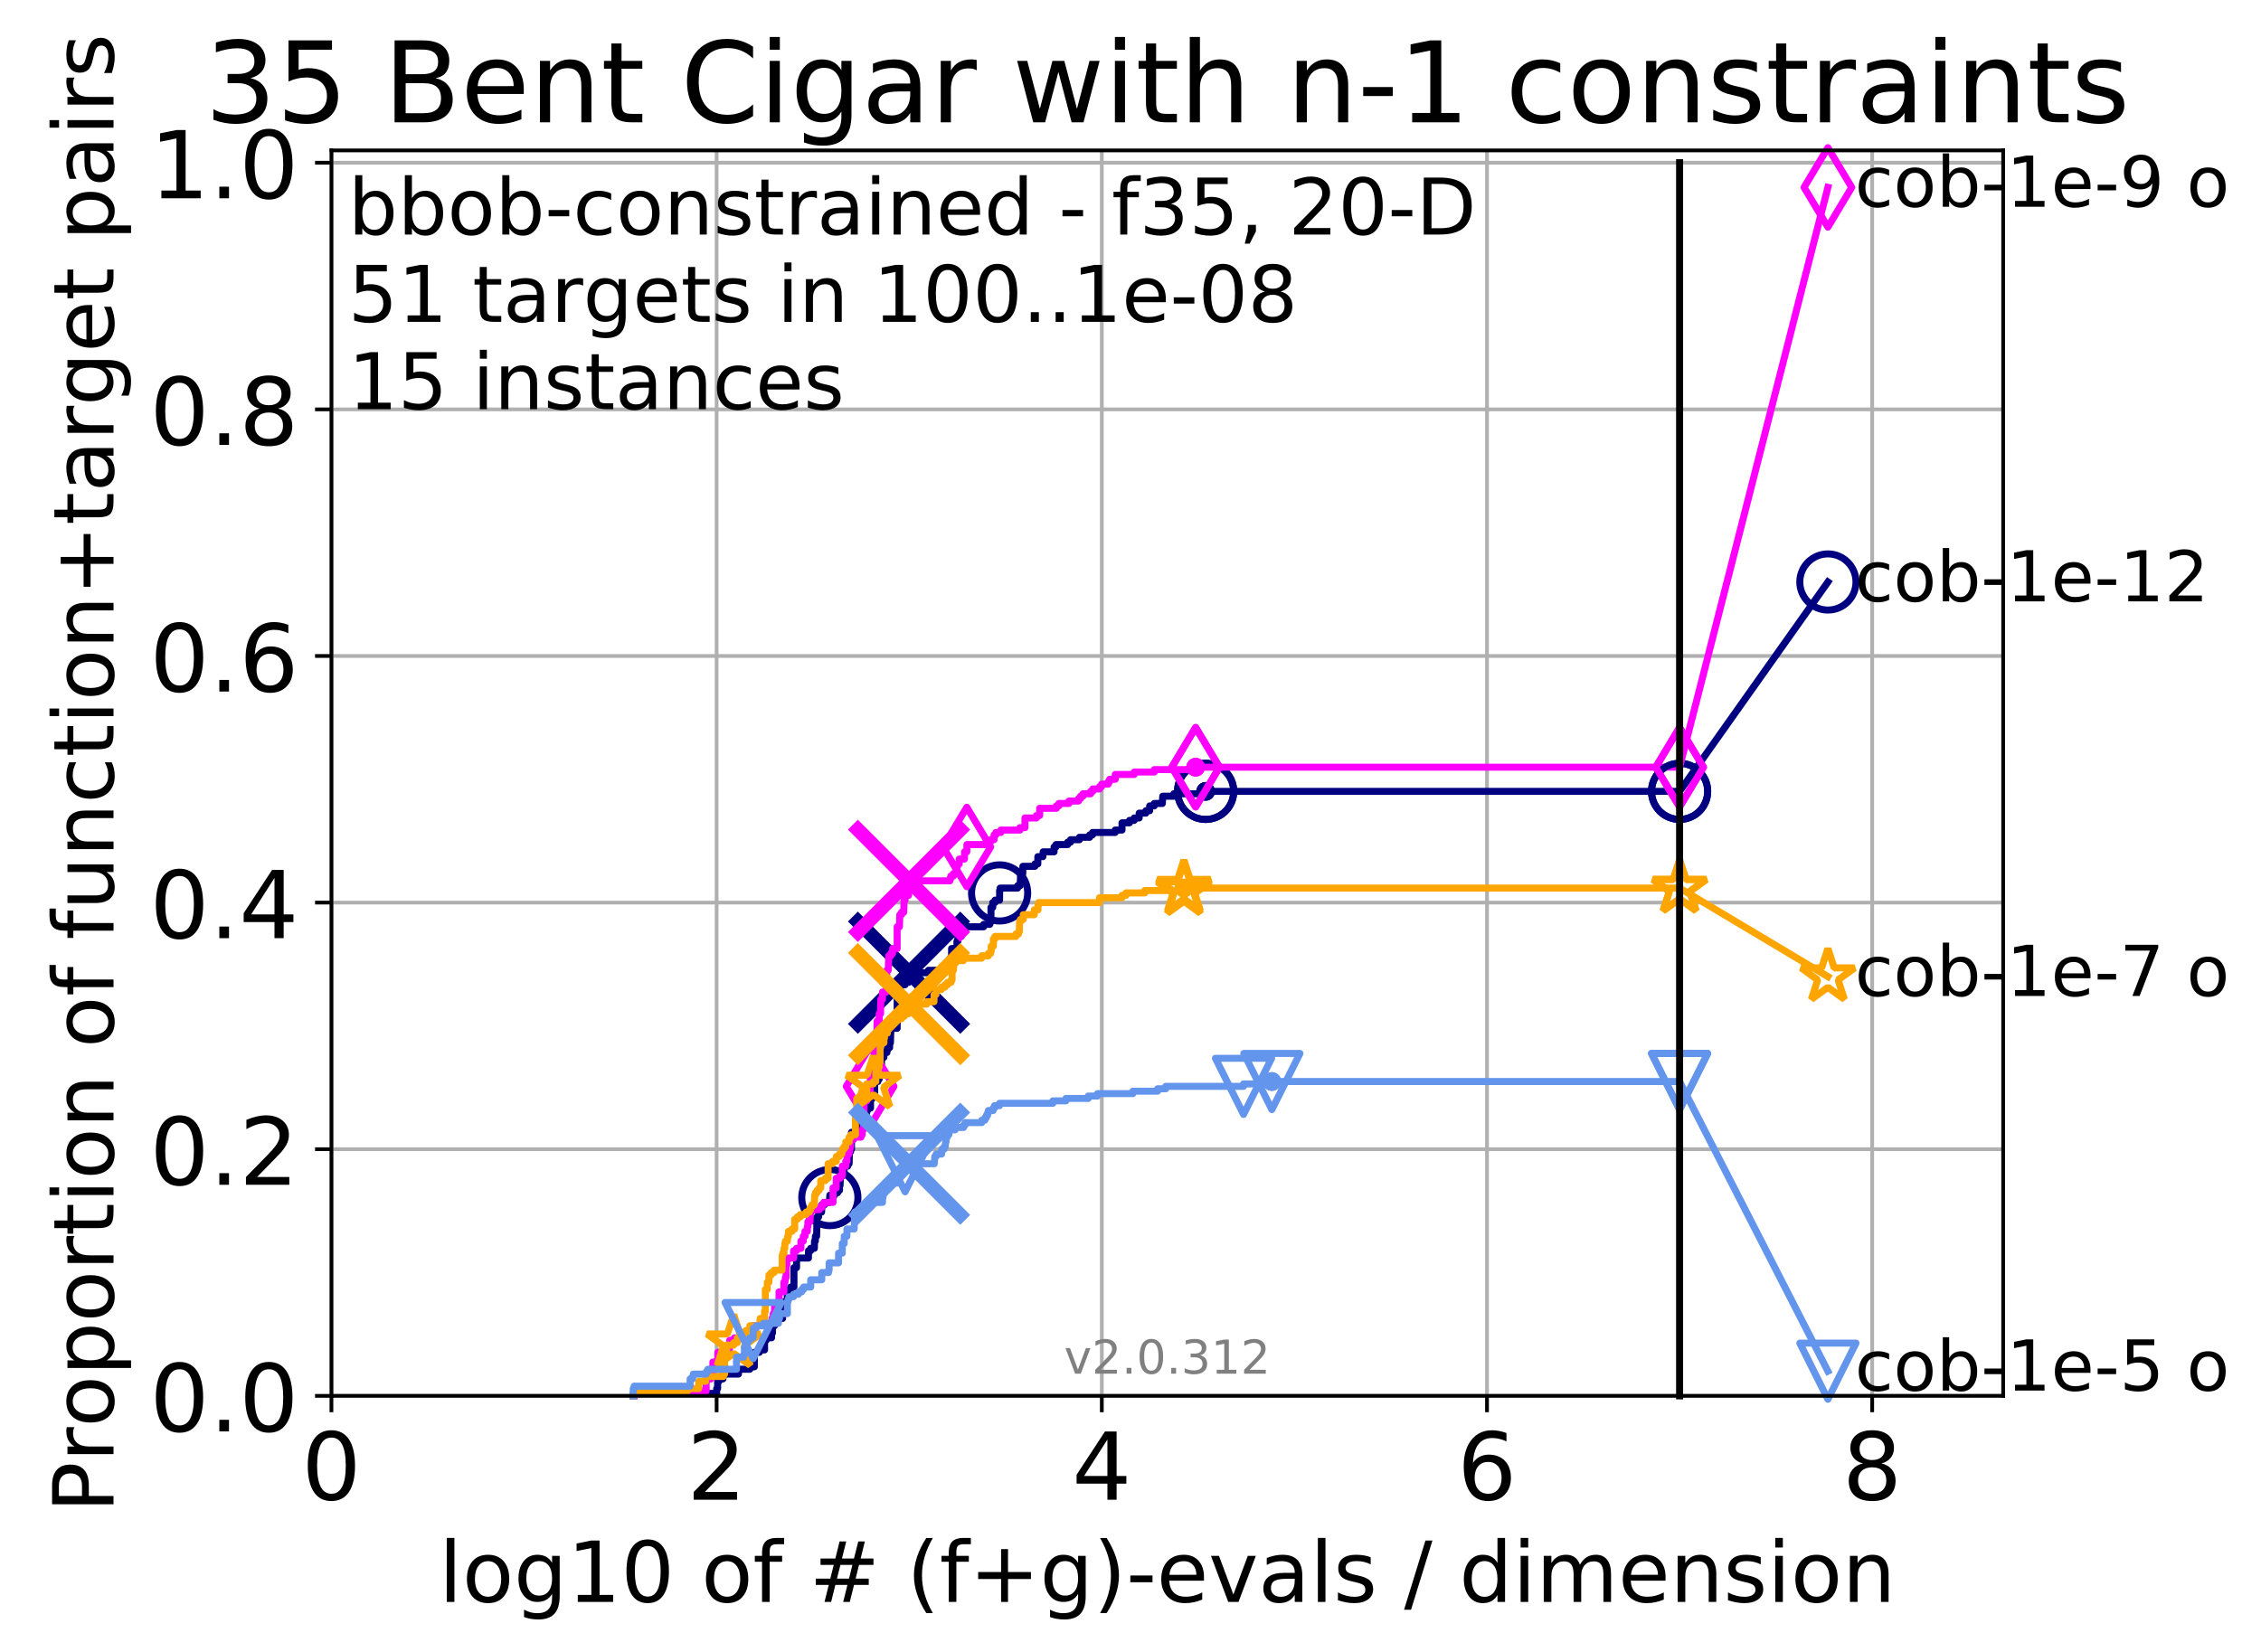 <?xml version="1.0" encoding="utf-8" standalone="no"?>
<!DOCTYPE svg PUBLIC "-//W3C//DTD SVG 1.1//EN"
  "http://www.w3.org/Graphics/SVG/1.1/DTD/svg11.dtd">
<!-- Created with matplotlib (http://matplotlib.org/) -->
<svg height="353pt" version="1.1" viewBox="0 0 483 353" width="483pt" xmlns="http://www.w3.org/2000/svg" xmlns:xlink="http://www.w3.org/1999/xlink">
 <defs>
  <style type="text/css">
*{stroke-linecap:butt;stroke-linejoin:round;}
  </style>
 </defs>
 <g id="figure_1">
  <g id="patch_1">
   <path d="M 0 353.222 
L 483.84 353.222 
L 483.84 0 
L 0 0 
z
" style="fill:#ffffff;"/>
  </g>
  <g id="axes_1">
   <g id="patch_2">
    <path d="M 70.8 298.245 
L 427.92 298.245 
L 427.92 32.133 
L 70.8 32.133 
z
" style="fill:#ffffff;"/>
   </g>
   <g id="matplotlib.axis_1">
    <g id="xtick_1">
     <g id="line2d_1">
      <path clip-path="url(#p43e85fe667)" d="M 70.8 298.245 
L 70.8 32.133 
" style="fill:none;stroke:#b0b0b0;stroke-linecap:square;stroke-width:0.8;"/>
     </g>
     <g id="line2d_2">
      <defs>
       <path d="M 0 0 
L 0 3.5 
" id="me4383791ae" style="stroke:#000000;stroke-width:0.8;"/>
      </defs>
      <g>
       <use style="stroke:#000000;stroke-width:0.8;" x="70.8" xlink:href="#me4383791ae" y="298.245"/>
      </g>
     </g>
     <g id="text_1">
      <!-- 0 -->
      <defs>
       <path d="M 31.781 66.406 
Q 24.172 66.406 20.328 58.906 
Q 16.5 51.422 16.5 36.375 
Q 16.5 21.391 20.328 13.891 
Q 24.172 6.391 31.781 6.391 
Q 39.453 6.391 43.281 13.891 
Q 47.125 21.391 47.125 36.375 
Q 47.125 51.422 43.281 58.906 
Q 39.453 66.406 31.781 66.406 
z
M 31.781 74.219 
Q 44.047 74.219 50.516 64.516 
Q 56.984 54.828 56.984 36.375 
Q 56.984 17.969 50.516 8.266 
Q 44.047 -1.422 31.781 -1.422 
Q 19.531 -1.422 13.062 8.266 
Q 6.594 17.969 6.594 36.375 
Q 6.594 54.828 13.062 64.516 
Q 19.531 74.219 31.781 74.219 
z
" id="DejaVuSans-30"/>
      </defs>
      <g transform="translate(64.438 320.442)scale(0.2 -0.2)">
       <use xlink:href="#DejaVuSans-30"/>
      </g>
     </g>
    </g>
    <g id="xtick_2">
     <g id="line2d_3">
      <path clip-path="url(#p43e85fe667)" d="M 153.086 298.245 
L 153.086 32.133 
" style="fill:none;stroke:#b0b0b0;stroke-linecap:square;stroke-width:0.8;"/>
     </g>
     <g id="line2d_4">
      <g>
       <use style="stroke:#000000;stroke-width:0.8;" x="153.086" xlink:href="#me4383791ae" y="298.245"/>
      </g>
     </g>
     <g id="text_2">
      <!-- 2 -->
      <defs>
       <path d="M 19.188 8.297 
L 53.609 8.297 
L 53.609 0 
L 7.328 0 
L 7.328 8.297 
Q 12.938 14.109 22.625 23.891 
Q 32.328 33.688 34.812 36.531 
Q 39.547 41.844 41.422 45.531 
Q 43.312 49.219 43.312 52.781 
Q 43.312 58.594 39.234 62.25 
Q 35.156 65.922 28.609 65.922 
Q 23.969 65.922 18.812 64.312 
Q 13.672 62.703 7.812 59.422 
L 7.812 69.391 
Q 13.766 71.781 18.938 73 
Q 24.125 74.219 28.422 74.219 
Q 39.75 74.219 46.484 68.547 
Q 53.219 62.891 53.219 53.422 
Q 53.219 48.922 51.531 44.891 
Q 49.859 40.875 45.406 35.406 
Q 44.188 33.984 37.641 27.219 
Q 31.109 20.453 19.188 8.297 
z
" id="DejaVuSans-32"/>
      </defs>
      <g transform="translate(146.723 320.442)scale(0.2 -0.2)">
       <use xlink:href="#DejaVuSans-32"/>
      </g>
     </g>
    </g>
    <g id="xtick_3">
     <g id="line2d_5">
      <path clip-path="url(#p43e85fe667)" d="M 235.371 298.245 
L 235.371 32.133 
" style="fill:none;stroke:#b0b0b0;stroke-linecap:square;stroke-width:0.8;"/>
     </g>
     <g id="line2d_6">
      <g>
       <use style="stroke:#000000;stroke-width:0.8;" x="235.371" xlink:href="#me4383791ae" y="298.245"/>
      </g>
     </g>
     <g id="text_3">
      <!-- 4 -->
      <defs>
       <path d="M 37.797 64.312 
L 12.891 25.391 
L 37.797 25.391 
z
M 35.203 72.906 
L 47.609 72.906 
L 47.609 25.391 
L 58.016 25.391 
L 58.016 17.188 
L 47.609 17.188 
L 47.609 0 
L 37.797 0 
L 37.797 17.188 
L 4.891 17.188 
L 4.891 26.703 
z
" id="DejaVuSans-34"/>
      </defs>
      <g transform="translate(229.009 320.442)scale(0.2 -0.2)">
       <use xlink:href="#DejaVuSans-34"/>
      </g>
     </g>
    </g>
    <g id="xtick_4">
     <g id="line2d_7">
      <path clip-path="url(#p43e85fe667)" d="M 317.657 298.245 
L 317.657 32.133 
" style="fill:none;stroke:#b0b0b0;stroke-linecap:square;stroke-width:0.8;"/>
     </g>
     <g id="line2d_8">
      <g>
       <use style="stroke:#000000;stroke-width:0.8;" x="317.657" xlink:href="#me4383791ae" y="298.245"/>
      </g>
     </g>
     <g id="text_4">
      <!-- 6 -->
      <defs>
       <path d="M 33.016 40.375 
Q 26.375 40.375 22.484 35.828 
Q 18.609 31.297 18.609 23.391 
Q 18.609 15.531 22.484 10.953 
Q 26.375 6.391 33.016 6.391 
Q 39.656 6.391 43.531 10.953 
Q 47.406 15.531 47.406 23.391 
Q 47.406 31.297 43.531 35.828 
Q 39.656 40.375 33.016 40.375 
z
M 52.594 71.297 
L 52.594 62.312 
Q 48.875 64.062 45.094 64.984 
Q 41.312 65.922 37.594 65.922 
Q 27.828 65.922 22.672 59.328 
Q 17.531 52.734 16.797 39.406 
Q 19.672 43.656 24.016 45.922 
Q 28.375 48.188 33.594 48.188 
Q 44.578 48.188 50.953 41.516 
Q 57.328 34.859 57.328 23.391 
Q 57.328 12.156 50.688 5.359 
Q 44.047 -1.422 33.016 -1.422 
Q 20.359 -1.422 13.672 8.266 
Q 6.984 17.969 6.984 36.375 
Q 6.984 53.656 15.188 63.938 
Q 23.391 74.219 37.203 74.219 
Q 40.922 74.219 44.703 73.484 
Q 48.484 72.75 52.594 71.297 
z
" id="DejaVuSans-36"/>
      </defs>
      <g transform="translate(311.295 320.442)scale(0.2 -0.2)">
       <use xlink:href="#DejaVuSans-36"/>
      </g>
     </g>
    </g>
    <g id="xtick_5">
     <g id="line2d_9">
      <path clip-path="url(#p43e85fe667)" d="M 399.943 298.245 
L 399.943 32.133 
" style="fill:none;stroke:#b0b0b0;stroke-linecap:square;stroke-width:0.8;"/>
     </g>
     <g id="line2d_10">
      <g>
       <use style="stroke:#000000;stroke-width:0.8;" x="399.943" xlink:href="#me4383791ae" y="298.245"/>
      </g>
     </g>
     <g id="text_5">
      <!-- 8 -->
      <defs>
       <path d="M 31.781 34.625 
Q 24.75 34.625 20.719 30.859 
Q 16.703 27.094 16.703 20.516 
Q 16.703 13.922 20.719 10.156 
Q 24.75 6.391 31.781 6.391 
Q 38.812 6.391 42.859 10.172 
Q 46.922 13.969 46.922 20.516 
Q 46.922 27.094 42.891 30.859 
Q 38.875 34.625 31.781 34.625 
z
M 21.922 38.812 
Q 15.578 40.375 12.031 44.719 
Q 8.5 49.078 8.5 55.328 
Q 8.5 64.062 14.719 69.141 
Q 20.953 74.219 31.781 74.219 
Q 42.672 74.219 48.875 69.141 
Q 55.078 64.062 55.078 55.328 
Q 55.078 49.078 51.531 44.719 
Q 48 40.375 41.703 38.812 
Q 48.828 37.156 52.797 32.312 
Q 56.781 27.484 56.781 20.516 
Q 56.781 9.906 50.312 4.234 
Q 43.844 -1.422 31.781 -1.422 
Q 19.734 -1.422 13.25 4.234 
Q 6.781 9.906 6.781 20.516 
Q 6.781 27.484 10.781 32.312 
Q 14.797 37.156 21.922 38.812 
z
M 18.312 54.391 
Q 18.312 48.734 21.844 45.562 
Q 25.391 42.391 31.781 42.391 
Q 38.141 42.391 41.719 45.562 
Q 45.312 48.734 45.312 54.391 
Q 45.312 60.062 41.719 63.234 
Q 38.141 66.406 31.781 66.406 
Q 25.391 66.406 21.844 63.234 
Q 18.312 60.062 18.312 54.391 
z
" id="DejaVuSans-38"/>
      </defs>
      <g transform="translate(393.58 320.442)scale(0.2 -0.2)">
       <use xlink:href="#DejaVuSans-38"/>
      </g>
     </g>
    </g>
    <g id="text_6">
     <!-- log10 of # (f+g)-evals / dimension -->
     <defs>
      <path d="M 9.422 75.984 
L 18.406 75.984 
L 18.406 0 
L 9.422 0 
z
" id="DejaVuSans-6c"/>
      <path d="M 30.609 48.391 
Q 23.391 48.391 19.188 42.75 
Q 14.984 37.109 14.984 27.297 
Q 14.984 17.484 19.156 11.844 
Q 23.344 6.203 30.609 6.203 
Q 37.797 6.203 41.984 11.859 
Q 46.188 17.531 46.188 27.297 
Q 46.188 37.016 41.984 42.703 
Q 37.797 48.391 30.609 48.391 
z
M 30.609 56 
Q 42.328 56 49.016 48.375 
Q 55.719 40.766 55.719 27.297 
Q 55.719 13.875 49.016 6.219 
Q 42.328 -1.422 30.609 -1.422 
Q 18.844 -1.422 12.172 6.219 
Q 5.516 13.875 5.516 27.297 
Q 5.516 40.766 12.172 48.375 
Q 18.844 56 30.609 56 
z
" id="DejaVuSans-6f"/>
      <path d="M 45.406 27.984 
Q 45.406 37.75 41.375 43.109 
Q 37.359 48.484 30.078 48.484 
Q 22.859 48.484 18.828 43.109 
Q 14.797 37.75 14.797 27.984 
Q 14.797 18.266 18.828 12.891 
Q 22.859 7.516 30.078 7.516 
Q 37.359 7.516 41.375 12.891 
Q 45.406 18.266 45.406 27.984 
z
M 54.391 6.781 
Q 54.391 -7.172 48.188 -13.984 
Q 42 -20.797 29.203 -20.797 
Q 24.469 -20.797 20.266 -20.094 
Q 16.062 -19.391 12.109 -17.922 
L 12.109 -9.188 
Q 16.062 -11.328 19.922 -12.344 
Q 23.781 -13.375 27.781 -13.375 
Q 36.625 -13.375 41.016 -8.766 
Q 45.406 -4.156 45.406 5.172 
L 45.406 9.625 
Q 42.625 4.781 38.281 2.391 
Q 33.938 0 27.875 0 
Q 17.828 0 11.672 7.656 
Q 5.516 15.328 5.516 27.984 
Q 5.516 40.672 11.672 48.328 
Q 17.828 56 27.875 56 
Q 33.938 56 38.281 53.609 
Q 42.625 51.219 45.406 46.391 
L 45.406 54.688 
L 54.391 54.688 
z
" id="DejaVuSans-67"/>
      <path d="M 12.406 8.297 
L 28.516 8.297 
L 28.516 63.922 
L 10.984 60.406 
L 10.984 69.391 
L 28.422 72.906 
L 38.281 72.906 
L 38.281 8.297 
L 54.391 8.297 
L 54.391 0 
L 12.406 0 
z
" id="DejaVuSans-31"/>
      <path id="DejaVuSans-20"/>
      <path d="M 37.109 75.984 
L 37.109 68.5 
L 28.516 68.5 
Q 23.688 68.5 21.797 66.547 
Q 19.922 64.594 19.922 59.516 
L 19.922 54.688 
L 34.719 54.688 
L 34.719 47.703 
L 19.922 47.703 
L 19.922 0 
L 10.891 0 
L 10.891 47.703 
L 2.297 47.703 
L 2.297 54.688 
L 10.891 54.688 
L 10.891 58.5 
Q 10.891 67.625 15.141 71.797 
Q 19.391 75.984 28.609 75.984 
z
" id="DejaVuSans-66"/>
      <path d="M 51.125 44 
L 36.922 44 
L 32.812 27.688 
L 47.125 27.688 
z
M 43.797 71.781 
L 38.719 51.516 
L 52.984 51.516 
L 58.109 71.781 
L 65.922 71.781 
L 60.891 51.516 
L 76.125 51.516 
L 76.125 44 
L 58.984 44 
L 54.984 27.688 
L 70.516 27.688 
L 70.516 20.219 
L 53.078 20.219 
L 48 0 
L 40.188 0 
L 45.219 20.219 
L 30.906 20.219 
L 25.875 0 
L 18.016 0 
L 23.094 20.219 
L 7.719 20.219 
L 7.719 27.688 
L 24.906 27.688 
L 29 44 
L 13.281 44 
L 13.281 51.516 
L 30.906 51.516 
L 35.891 71.781 
z
" id="DejaVuSans-23"/>
      <path d="M 31 75.875 
Q 24.469 64.656 21.281 53.656 
Q 18.109 42.672 18.109 31.391 
Q 18.109 20.125 21.312 9.062 
Q 24.516 -2 31 -13.188 
L 23.188 -13.188 
Q 15.875 -1.703 12.234 9.375 
Q 8.594 20.453 8.594 31.391 
Q 8.594 42.281 12.203 53.312 
Q 15.828 64.359 23.188 75.875 
z
" id="DejaVuSans-28"/>
      <path d="M 46 62.703 
L 46 35.5 
L 73.188 35.5 
L 73.188 27.203 
L 46 27.203 
L 46 0 
L 37.797 0 
L 37.797 27.203 
L 10.594 27.203 
L 10.594 35.5 
L 37.797 35.5 
L 37.797 62.703 
z
" id="DejaVuSans-2b"/>
      <path d="M 8.016 75.875 
L 15.828 75.875 
Q 23.141 64.359 26.781 53.312 
Q 30.422 42.281 30.422 31.391 
Q 30.422 20.453 26.781 9.375 
Q 23.141 -1.703 15.828 -13.188 
L 8.016 -13.188 
Q 14.5 -2 17.703 9.062 
Q 20.906 20.125 20.906 31.391 
Q 20.906 42.672 17.703 53.656 
Q 14.5 64.656 8.016 75.875 
z
" id="DejaVuSans-29"/>
      <path d="M 4.891 31.391 
L 31.203 31.391 
L 31.203 23.391 
L 4.891 23.391 
z
" id="DejaVuSans-2d"/>
      <path d="M 56.203 29.594 
L 56.203 25.203 
L 14.891 25.203 
Q 15.484 15.922 20.484 11.062 
Q 25.484 6.203 34.422 6.203 
Q 39.594 6.203 44.453 7.469 
Q 49.312 8.734 54.109 11.281 
L 54.109 2.781 
Q 49.266 0.734 44.188 -0.344 
Q 39.109 -1.422 33.891 -1.422 
Q 20.797 -1.422 13.156 6.188 
Q 5.516 13.812 5.516 26.812 
Q 5.516 40.234 12.766 48.109 
Q 20.016 56 32.328 56 
Q 43.359 56 49.781 48.891 
Q 56.203 41.797 56.203 29.594 
z
M 47.219 32.234 
Q 47.125 39.594 43.094 43.984 
Q 39.062 48.391 32.422 48.391 
Q 24.906 48.391 20.391 44.141 
Q 15.875 39.891 15.188 32.172 
z
" id="DejaVuSans-65"/>
      <path d="M 2.984 54.688 
L 12.5 54.688 
L 29.594 8.797 
L 46.688 54.688 
L 56.203 54.688 
L 35.688 0 
L 23.484 0 
z
" id="DejaVuSans-76"/>
      <path d="M 34.281 27.484 
Q 23.391 27.484 19.188 25 
Q 14.984 22.516 14.984 16.5 
Q 14.984 11.719 18.141 8.906 
Q 21.297 6.109 26.703 6.109 
Q 34.188 6.109 38.703 11.406 
Q 43.219 16.703 43.219 25.484 
L 43.219 27.484 
z
M 52.203 31.203 
L 52.203 0 
L 43.219 0 
L 43.219 8.297 
Q 40.141 3.328 35.547 0.953 
Q 30.953 -1.422 24.312 -1.422 
Q 15.922 -1.422 10.953 3.297 
Q 6 8.016 6 15.922 
Q 6 25.141 12.172 29.828 
Q 18.359 34.516 30.609 34.516 
L 43.219 34.516 
L 43.219 35.406 
Q 43.219 41.609 39.141 45 
Q 35.062 48.391 27.688 48.391 
Q 23 48.391 18.547 47.266 
Q 14.109 46.141 10.016 43.891 
L 10.016 52.203 
Q 14.938 54.109 19.578 55.047 
Q 24.219 56 28.609 56 
Q 40.484 56 46.344 49.844 
Q 52.203 43.703 52.203 31.203 
z
" id="DejaVuSans-61"/>
      <path d="M 44.281 53.078 
L 44.281 44.578 
Q 40.484 46.531 36.375 47.5 
Q 32.281 48.484 27.875 48.484 
Q 21.188 48.484 17.844 46.438 
Q 14.5 44.391 14.5 40.281 
Q 14.5 37.156 16.891 35.375 
Q 19.281 33.594 26.516 31.984 
L 29.594 31.297 
Q 39.156 29.25 43.188 25.516 
Q 47.219 21.781 47.219 15.094 
Q 47.219 7.469 41.188 3.016 
Q 35.156 -1.422 24.609 -1.422 
Q 20.219 -1.422 15.453 -0.562 
Q 10.688 0.297 5.422 2 
L 5.422 11.281 
Q 10.406 8.688 15.234 7.391 
Q 20.062 6.109 24.812 6.109 
Q 31.156 6.109 34.562 8.281 
Q 37.984 10.453 37.984 14.406 
Q 37.984 18.062 35.516 20.016 
Q 33.062 21.969 24.703 23.781 
L 21.578 24.516 
Q 13.234 26.266 9.516 29.906 
Q 5.812 33.547 5.812 39.891 
Q 5.812 47.609 11.281 51.797 
Q 16.75 56 26.812 56 
Q 31.781 56 36.172 55.266 
Q 40.578 54.547 44.281 53.078 
z
" id="DejaVuSans-73"/>
      <path d="M 25.391 72.906 
L 33.688 72.906 
L 8.297 -9.281 
L 0 -9.281 
z
" id="DejaVuSans-2f"/>
      <path d="M 45.406 46.391 
L 45.406 75.984 
L 54.391 75.984 
L 54.391 0 
L 45.406 0 
L 45.406 8.203 
Q 42.578 3.328 38.25 0.953 
Q 33.938 -1.422 27.875 -1.422 
Q 17.969 -1.422 11.734 6.484 
Q 5.516 14.406 5.516 27.297 
Q 5.516 40.188 11.734 48.094 
Q 17.969 56 27.875 56 
Q 33.938 56 38.25 53.625 
Q 42.578 51.266 45.406 46.391 
z
M 14.797 27.297 
Q 14.797 17.391 18.875 11.75 
Q 22.953 6.109 30.078 6.109 
Q 37.203 6.109 41.297 11.75 
Q 45.406 17.391 45.406 27.297 
Q 45.406 37.203 41.297 42.844 
Q 37.203 48.484 30.078 48.484 
Q 22.953 48.484 18.875 42.844 
Q 14.797 37.203 14.797 27.297 
z
" id="DejaVuSans-64"/>
      <path d="M 9.422 54.688 
L 18.406 54.688 
L 18.406 0 
L 9.422 0 
z
M 9.422 75.984 
L 18.406 75.984 
L 18.406 64.594 
L 9.422 64.594 
z
" id="DejaVuSans-69"/>
      <path d="M 52 44.188 
Q 55.375 50.25 60.062 53.125 
Q 64.75 56 71.094 56 
Q 79.641 56 84.281 50.016 
Q 88.922 44.047 88.922 33.016 
L 88.922 0 
L 79.891 0 
L 79.891 32.719 
Q 79.891 40.578 77.094 44.375 
Q 74.312 48.188 68.609 48.188 
Q 61.625 48.188 57.562 43.547 
Q 53.516 38.922 53.516 30.906 
L 53.516 0 
L 44.484 0 
L 44.484 32.719 
Q 44.484 40.625 41.703 44.406 
Q 38.922 48.188 33.109 48.188 
Q 26.219 48.188 22.156 43.531 
Q 18.109 38.875 18.109 30.906 
L 18.109 0 
L 9.078 0 
L 9.078 54.688 
L 18.109 54.688 
L 18.109 46.188 
Q 21.188 51.219 25.484 53.609 
Q 29.781 56 35.688 56 
Q 41.656 56 45.828 52.969 
Q 50 49.953 52 44.188 
z
" id="DejaVuSans-6d"/>
      <path d="M 54.891 33.016 
L 54.891 0 
L 45.906 0 
L 45.906 32.719 
Q 45.906 40.484 42.875 44.328 
Q 39.844 48.188 33.797 48.188 
Q 26.516 48.188 22.312 43.547 
Q 18.109 38.922 18.109 30.906 
L 18.109 0 
L 9.078 0 
L 9.078 54.688 
L 18.109 54.688 
L 18.109 46.188 
Q 21.344 51.125 25.703 53.562 
Q 30.078 56 35.797 56 
Q 45.219 56 50.047 50.172 
Q 54.891 44.344 54.891 33.016 
z
" id="DejaVuSans-6e"/>
     </defs>
     <g transform="translate(93.753 342.279)scale(0.18 -0.18)">
      <use xlink:href="#DejaVuSans-6c"/>
      <use x="27.783" xlink:href="#DejaVuSans-6f"/>
      <use x="88.965" xlink:href="#DejaVuSans-67"/>
      <use x="152.441" xlink:href="#DejaVuSans-31"/>
      <use x="216.064" xlink:href="#DejaVuSans-30"/>
      <use x="279.688" xlink:href="#DejaVuSans-20"/>
      <use x="311.475" xlink:href="#DejaVuSans-6f"/>
      <use x="372.656" xlink:href="#DejaVuSans-66"/>
      <use x="407.861" xlink:href="#DejaVuSans-20"/>
      <use x="439.648" xlink:href="#DejaVuSans-23"/>
      <use x="523.438" xlink:href="#DejaVuSans-20"/>
      <use x="555.225" xlink:href="#DejaVuSans-28"/>
      <use x="594.238" xlink:href="#DejaVuSans-66"/>
      <use x="629.443" xlink:href="#DejaVuSans-2b"/>
      <use x="713.232" xlink:href="#DejaVuSans-67"/>
      <use x="776.709" xlink:href="#DejaVuSans-29"/>
      <use x="815.723" xlink:href="#DejaVuSans-2d"/>
      <use x="851.807" xlink:href="#DejaVuSans-65"/>
      <use x="913.33" xlink:href="#DejaVuSans-76"/>
      <use x="972.51" xlink:href="#DejaVuSans-61"/>
      <use x="1033.789" xlink:href="#DejaVuSans-6c"/>
      <use x="1061.572" xlink:href="#DejaVuSans-73"/>
      <use x="1113.672" xlink:href="#DejaVuSans-20"/>
      <use x="1145.459" xlink:href="#DejaVuSans-2f"/>
      <use x="1179.15" xlink:href="#DejaVuSans-20"/>
      <use x="1210.938" xlink:href="#DejaVuSans-64"/>
      <use x="1274.414" xlink:href="#DejaVuSans-69"/>
      <use x="1302.197" xlink:href="#DejaVuSans-6d"/>
      <use x="1399.609" xlink:href="#DejaVuSans-65"/>
      <use x="1461.133" xlink:href="#DejaVuSans-6e"/>
      <use x="1524.512" xlink:href="#DejaVuSans-73"/>
      <use x="1576.611" xlink:href="#DejaVuSans-69"/>
      <use x="1604.395" xlink:href="#DejaVuSans-6f"/>
      <use x="1665.576" xlink:href="#DejaVuSans-6e"/>
     </g>
    </g>
   </g>
   <g id="matplotlib.axis_2">
    <g id="ytick_1">
     <g id="line2d_11">
      <path clip-path="url(#p43e85fe667)" d="M 70.8 298.245 
L 427.92 298.245 
" style="fill:none;stroke:#b0b0b0;stroke-linecap:square;stroke-width:0.8;"/>
     </g>
     <g id="line2d_12">
      <defs>
       <path d="M 0 0 
L -3.5 0 
" id="m14c6438dd4" style="stroke:#000000;stroke-width:0.8;"/>
      </defs>
      <g>
       <use style="stroke:#000000;stroke-width:0.8;" x="70.8" xlink:href="#m14c6438dd4" y="298.245"/>
      </g>
     </g>
     <g id="text_7">
      <!-- 0.0 -->
      <defs>
       <path d="M 10.688 12.406 
L 21 12.406 
L 21 0 
L 10.688 0 
z
" id="DejaVuSans-2e"/>
      </defs>
      <g transform="translate(31.994 305.844)scale(0.2 -0.2)">
       <use xlink:href="#DejaVuSans-30"/>
       <use x="63.623" xlink:href="#DejaVuSans-2e"/>
       <use x="95.41" xlink:href="#DejaVuSans-30"/>
      </g>
     </g>
    </g>
    <g id="ytick_2">
     <g id="line2d_13">
      <path clip-path="url(#p43e85fe667)" d="M 70.8 245.55 
L 427.92 245.55 
" style="fill:none;stroke:#b0b0b0;stroke-linecap:square;stroke-width:0.8;"/>
     </g>
     <g id="line2d_14">
      <g>
       <use style="stroke:#000000;stroke-width:0.8;" x="70.8" xlink:href="#m14c6438dd4" y="245.55"/>
      </g>
     </g>
     <g id="text_8">
      <!-- 0.2 -->
      <g transform="translate(31.994 253.148)scale(0.2 -0.2)">
       <use xlink:href="#DejaVuSans-30"/>
       <use x="63.623" xlink:href="#DejaVuSans-2e"/>
       <use x="95.41" xlink:href="#DejaVuSans-32"/>
      </g>
     </g>
    </g>
    <g id="ytick_3">
     <g id="line2d_15">
      <path clip-path="url(#p43e85fe667)" d="M 70.8 192.854 
L 427.92 192.854 
" style="fill:none;stroke:#b0b0b0;stroke-linecap:square;stroke-width:0.8;"/>
     </g>
     <g id="line2d_16">
      <g>
       <use style="stroke:#000000;stroke-width:0.8;" x="70.8" xlink:href="#m14c6438dd4" y="192.854"/>
      </g>
     </g>
     <g id="text_9">
      <!-- 0.4 -->
      <g transform="translate(31.994 200.453)scale(0.2 -0.2)">
       <use xlink:href="#DejaVuSans-30"/>
       <use x="63.623" xlink:href="#DejaVuSans-2e"/>
       <use x="95.41" xlink:href="#DejaVuSans-34"/>
      </g>
     </g>
    </g>
    <g id="ytick_4">
     <g id="line2d_17">
      <path clip-path="url(#p43e85fe667)" d="M 70.8 140.159 
L 427.92 140.159 
" style="fill:none;stroke:#b0b0b0;stroke-linecap:square;stroke-width:0.8;"/>
     </g>
     <g id="line2d_18">
      <g>
       <use style="stroke:#000000;stroke-width:0.8;" x="70.8" xlink:href="#m14c6438dd4" y="140.159"/>
      </g>
     </g>
     <g id="text_10">
      <!-- 0.6 -->
      <g transform="translate(31.994 147.757)scale(0.2 -0.2)">
       <use xlink:href="#DejaVuSans-30"/>
       <use x="63.623" xlink:href="#DejaVuSans-2e"/>
       <use x="95.41" xlink:href="#DejaVuSans-36"/>
      </g>
     </g>
    </g>
    <g id="ytick_5">
     <g id="line2d_19">
      <path clip-path="url(#p43e85fe667)" d="M 70.8 87.464 
L 427.92 87.464 
" style="fill:none;stroke:#b0b0b0;stroke-linecap:square;stroke-width:0.8;"/>
     </g>
     <g id="line2d_20">
      <g>
       <use style="stroke:#000000;stroke-width:0.8;" x="70.8" xlink:href="#m14c6438dd4" y="87.464"/>
      </g>
     </g>
     <g id="text_11">
      <!-- 0.8 -->
      <g transform="translate(31.994 95.062)scale(0.2 -0.2)">
       <use xlink:href="#DejaVuSans-30"/>
       <use x="63.623" xlink:href="#DejaVuSans-2e"/>
       <use x="95.41" xlink:href="#DejaVuSans-38"/>
      </g>
     </g>
    </g>
    <g id="ytick_6">
     <g id="line2d_21">
      <path clip-path="url(#p43e85fe667)" d="M 70.8 34.768 
L 427.92 34.768 
" style="fill:none;stroke:#b0b0b0;stroke-linecap:square;stroke-width:0.8;"/>
     </g>
     <g id="line2d_22">
      <g>
       <use style="stroke:#000000;stroke-width:0.8;" x="70.8" xlink:href="#m14c6438dd4" y="34.768"/>
      </g>
     </g>
     <g id="text_12">
      <!-- 1.0 -->
      <g transform="translate(31.994 42.367)scale(0.2 -0.2)">
       <use xlink:href="#DejaVuSans-31"/>
       <use x="63.623" xlink:href="#DejaVuSans-2e"/>
       <use x="95.41" xlink:href="#DejaVuSans-30"/>
      </g>
     </g>
    </g>
    <g id="text_13">
     <!-- Proportion of function+target pairs -->
     <defs>
      <path d="M 19.672 64.797 
L 19.672 37.406 
L 32.078 37.406 
Q 38.969 37.406 42.719 40.969 
Q 46.484 44.531 46.484 51.125 
Q 46.484 57.672 42.719 61.234 
Q 38.969 64.797 32.078 64.797 
z
M 9.812 72.906 
L 32.078 72.906 
Q 44.344 72.906 50.609 67.359 
Q 56.891 61.812 56.891 51.125 
Q 56.891 40.328 50.609 34.812 
Q 44.344 29.297 32.078 29.297 
L 19.672 29.297 
L 19.672 0 
L 9.812 0 
z
" id="DejaVuSans-50"/>
      <path d="M 41.109 46.297 
Q 39.594 47.172 37.812 47.578 
Q 36.031 48 33.891 48 
Q 26.266 48 22.188 43.047 
Q 18.109 38.094 18.109 28.812 
L 18.109 0 
L 9.078 0 
L 9.078 54.688 
L 18.109 54.688 
L 18.109 46.188 
Q 20.953 51.172 25.484 53.578 
Q 30.031 56 36.531 56 
Q 37.453 56 38.578 55.875 
Q 39.703 55.766 41.062 55.516 
z
" id="DejaVuSans-72"/>
      <path d="M 18.109 8.203 
L 18.109 -20.797 
L 9.078 -20.797 
L 9.078 54.688 
L 18.109 54.688 
L 18.109 46.391 
Q 20.953 51.266 25.266 53.625 
Q 29.594 56 35.594 56 
Q 45.562 56 51.781 48.094 
Q 58.016 40.188 58.016 27.297 
Q 58.016 14.406 51.781 6.484 
Q 45.562 -1.422 35.594 -1.422 
Q 29.594 -1.422 25.266 0.953 
Q 20.953 3.328 18.109 8.203 
z
M 48.688 27.297 
Q 48.688 37.203 44.609 42.844 
Q 40.531 48.484 33.406 48.484 
Q 26.266 48.484 22.188 42.844 
Q 18.109 37.203 18.109 27.297 
Q 18.109 17.391 22.188 11.75 
Q 26.266 6.109 33.406 6.109 
Q 40.531 6.109 44.609 11.75 
Q 48.688 17.391 48.688 27.297 
z
" id="DejaVuSans-70"/>
      <path d="M 18.312 70.219 
L 18.312 54.688 
L 36.812 54.688 
L 36.812 47.703 
L 18.312 47.703 
L 18.312 18.016 
Q 18.312 11.328 20.141 9.422 
Q 21.969 7.516 27.594 7.516 
L 36.812 7.516 
L 36.812 0 
L 27.594 0 
Q 17.188 0 13.234 3.875 
Q 9.281 7.766 9.281 18.016 
L 9.281 47.703 
L 2.688 47.703 
L 2.688 54.688 
L 9.281 54.688 
L 9.281 70.219 
z
" id="DejaVuSans-74"/>
      <path d="M 8.5 21.578 
L 8.5 54.688 
L 17.484 54.688 
L 17.484 21.922 
Q 17.484 14.156 20.5 10.266 
Q 23.531 6.391 29.594 6.391 
Q 36.859 6.391 41.078 11.031 
Q 45.312 15.672 45.312 23.688 
L 45.312 54.688 
L 54.297 54.688 
L 54.297 0 
L 45.312 0 
L 45.312 8.406 
Q 42.047 3.422 37.719 1 
Q 33.406 -1.422 27.688 -1.422 
Q 18.266 -1.422 13.375 4.438 
Q 8.5 10.297 8.5 21.578 
z
M 31.109 56 
z
" id="DejaVuSans-75"/>
      <path d="M 48.781 52.594 
L 48.781 44.188 
Q 44.969 46.297 41.141 47.344 
Q 37.312 48.391 33.406 48.391 
Q 24.656 48.391 19.812 42.844 
Q 14.984 37.312 14.984 27.297 
Q 14.984 17.281 19.812 11.734 
Q 24.656 6.203 33.406 6.203 
Q 37.312 6.203 41.141 7.25 
Q 44.969 8.297 48.781 10.406 
L 48.781 2.094 
Q 45.016 0.344 40.984 -0.531 
Q 36.969 -1.422 32.422 -1.422 
Q 20.062 -1.422 12.781 6.344 
Q 5.516 14.109 5.516 27.297 
Q 5.516 40.672 12.859 48.328 
Q 20.219 56 33.016 56 
Q 37.156 56 41.109 55.141 
Q 45.062 54.297 48.781 52.594 
z
" id="DejaVuSans-63"/>
     </defs>
     <g transform="translate(24.25 323.179)rotate(-90)scale(0.18 -0.18)">
      <use xlink:href="#DejaVuSans-50"/>
      <use x="60.287" xlink:href="#DejaVuSans-72"/>
      <use x="101.369" xlink:href="#DejaVuSans-6f"/>
      <use x="162.551" xlink:href="#DejaVuSans-70"/>
      <use x="226.027" xlink:href="#DejaVuSans-6f"/>
      <use x="287.209" xlink:href="#DejaVuSans-72"/>
      <use x="328.322" xlink:href="#DejaVuSans-74"/>
      <use x="367.531" xlink:href="#DejaVuSans-69"/>
      <use x="395.314" xlink:href="#DejaVuSans-6f"/>
      <use x="456.496" xlink:href="#DejaVuSans-6e"/>
      <use x="519.875" xlink:href="#DejaVuSans-20"/>
      <use x="551.662" xlink:href="#DejaVuSans-6f"/>
      <use x="612.844" xlink:href="#DejaVuSans-66"/>
      <use x="648.049" xlink:href="#DejaVuSans-20"/>
      <use x="679.836" xlink:href="#DejaVuSans-66"/>
      <use x="715.041" xlink:href="#DejaVuSans-75"/>
      <use x="778.42" xlink:href="#DejaVuSans-6e"/>
      <use x="841.799" xlink:href="#DejaVuSans-63"/>
      <use x="896.779" xlink:href="#DejaVuSans-74"/>
      <use x="935.988" xlink:href="#DejaVuSans-69"/>
      <use x="963.771" xlink:href="#DejaVuSans-6f"/>
      <use x="1024.953" xlink:href="#DejaVuSans-6e"/>
      <use x="1088.332" xlink:href="#DejaVuSans-2b"/>
      <use x="1172.121" xlink:href="#DejaVuSans-74"/>
      <use x="1211.33" xlink:href="#DejaVuSans-61"/>
      <use x="1272.609" xlink:href="#DejaVuSans-72"/>
      <use x="1313.707" xlink:href="#DejaVuSans-67"/>
      <use x="1377.184" xlink:href="#DejaVuSans-65"/>
      <use x="1438.707" xlink:href="#DejaVuSans-74"/>
      <use x="1477.916" xlink:href="#DejaVuSans-20"/>
      <use x="1509.703" xlink:href="#DejaVuSans-70"/>
      <use x="1573.18" xlink:href="#DejaVuSans-61"/>
      <use x="1634.459" xlink:href="#DejaVuSans-69"/>
      <use x="1662.242" xlink:href="#DejaVuSans-72"/>
      <use x="1703.355" xlink:href="#DejaVuSans-73"/>
     </g>
    </g>
   </g>
   <g id="line2d_23">
    <defs>
     <path d="M 0 1.5 
C 0.398 1.5 0.779 1.342 1.061 1.061 
C 1.342 0.779 1.5 0.398 1.5 0 
C 1.5 -0.398 1.342 -0.779 1.061 -1.061 
C 0.779 -1.342 0.398 -1.5 0 -1.5 
C -0.398 -1.5 -0.779 -1.342 -1.061 -1.061 
C -1.342 -0.779 -1.5 -0.398 -1.5 0 
C -1.5 0.398 -1.342 0.779 -1.061 1.061 
C -0.779 1.342 -0.398 1.5 0 1.5 
z
" id="me2400bdbc7" style="stroke:#000080;"/>
    </defs>
    <g>
     <use style="fill:#000080;stroke:#000080;" x="257.548" xlink:href="#me2400bdbc7" y="169.09"/>
     <use style="fill:#000080;stroke:#000080;" x="257.548" xlink:href="#me2400bdbc7" y="169.09"/>
    </g>
   </g>
   <g id="line2d_24">
    <path d="M 135.272 298.245 
L 135.272 297.729 
L 153.095 297.729 
L 153.095 296.696 
L 153.299 296.696 
L 153.299 295.146 
L 153.588 295.146 
L 153.588 294.629 
L 154.436 294.629 
L 154.436 293.596 
L 157.753 293.596 
L 157.753 292.563 
L 160.187 292.563 
L 160.187 292.046 
L 161.14 292.046 
L 161.14 288.946 
L 162.222 288.946 
L 162.222 288.43 
L 163.328 288.43 
L 163.328 286.363 
L 163.692 286.363 
L 163.692 285.846 
L 164.82 285.846 
L 164.82 284.813 
L 165.023 284.813 
L 165.023 283.263 
L 165.466 283.263 
L 165.466 281.713 
L 167.178 281.713 
L 167.178 279.647 
L 167.524 279.647 
L 167.524 278.614 
L 167.647 278.614 
L 167.647 278.097 
L 168.134 278.097 
L 168.207 276.547 
L 168.425 276.547 
L 168.425 275.514 
L 168.881 275.514 
L 168.881 274.997 
L 169.604 274.997 
L 169.604 270.864 
L 170.155 270.864 
L 170.169 268.798 
L 172.707 268.798 
L 172.707 267.248 
L 173.163 267.248 
L 173.163 266.731 
L 173.966 266.731 
L 174 265.182 
L 174.182 265.182 
L 174.182 264.148 
L 174.443 264.148 
L 174.54 260.015 
L 174.871 260.015 
L 174.871 258.982 
L 175.514 258.982 
L 175.559 257.432 
L 176.134 257.432 
L 176.134 256.916 
L 177.18 256.916 
L 177.273 255.366 
L 178.282 255.366 
L 178.282 254.849 
L 178.929 254.849 
L 178.929 254.333 
L 179.332 254.333 
L 179.332 253.299 
L 179.451 253.299 
L 179.533 251.233 
L 180.034 251.233 
L 180.034 250.2 
L 180.317 250.2 
L 180.317 249.166 
L 181.093 249.166 
L 181.093 248.65 
L 181.387 248.65 
L 181.47 246.067 
L 181.711 246.067 
L 181.711 245.55 
L 181.895 245.55 
L 181.899 241.934 
L 182.747 241.934 
L 182.747 240.9 
L 182.93 240.9 
L 182.93 240.384 
L 183.293 240.384 
L 183.293 238.834 
L 184.665 238.834 
L 184.665 237.801 
L 185.144 237.801 
L 185.144 237.284 
L 185.313 237.284 
L 185.313 236.767 
L 185.964 236.767 
L 185.964 234.701 
L 186.384 234.701 
L 186.384 233.668 
L 186.838 233.668 
L 186.846 231.085 
L 187.532 231.085 
L 187.532 230.568 
L 187.817 230.568 
L 187.849 227.985 
L 188.3 227.985 
L 188.32 225.918 
L 188.816 225.918 
L 188.816 224.885 
L 189.469 224.885 
L 189.469 224.368 
L 189.59 224.368 
L 189.59 223.852 
L 190.043 223.852 
L 190.043 222.819 
L 190.213 222.819 
L 190.315 219.719 
L 191.654 219.719 
L 191.654 211.453 
L 192.285 211.453 
L 192.285 210.42 
L 193.322 210.42 
L 193.322 209.903 
L 194.106 209.903 
L 194.106 207.837 
L 198.33 207.837 
L 198.33 207.32 
L 201.469 207.32 
L 201.469 206.803 
L 202.729 206.803 
L 202.729 206.287 
L 202.934 206.287 
L 202.934 204.737 
L 203.28 204.737 
L 203.281 202.67 
L 204.425 202.67 
L 204.425 201.12 
L 204.623 201.12 
L 204.623 200.087 
L 205.354 200.087 
L 205.354 199.571 
L 205.618 199.571 
L 205.65 198.537 
L 206.137 198.537 
L 206.137 198.021 
L 210.134 198.021 
L 210.134 197.504 
L 211.457 197.504 
L 211.457 196.987 
L 211.693 196.987 
L 211.694 193.888 
L 212.072 193.888 
L 212.072 192.854 
L 212.544 192.854 
L 212.544 192.338 
L 213.531 192.338 
L 213.538 190.271 
L 213.643 190.271 
L 213.643 189.755 
L 217.391 189.755 
L 217.391 189.238 
L 217.919 189.238 
L 218.013 187.172 
L 218.362 187.172 
L 218.362 186.655 
L 218.49 186.655 
L 218.506 185.105 
L 221.079 185.105 
L 221.079 184.589 
L 221.704 184.589 
L 221.704 183.039 
L 222.78 183.039 
L 222.843 182.005 
L 225.176 182.005 
L 225.176 180.972 
L 225.58 180.972 
L 225.58 180.456 
L 228.081 180.456 
L 228.081 179.939 
L 228.694 179.939 
L 228.694 179.422 
L 230.58 179.422 
L 230.58 178.906 
L 232.771 178.906 
L 232.771 178.389 
L 233.394 178.389 
L 233.394 177.872 
L 238.228 177.872 
L 238.228 177.356 
L 239.687 177.356 
L 239.687 175.806 
L 241.288 175.806 
L 241.288 175.289 
L 242.289 175.289 
L 242.289 174.773 
L 243.354 174.773 
L 243.354 173.739 
L 244.786 173.739 
L 244.786 173.223 
L 245.596 173.223 
L 245.596 172.19 
L 246.575 172.19 
L 246.575 171.673 
L 248.304 171.673 
L 248.385 170.123 
L 250.727 170.123 
L 250.727 169.606 
L 257.548 169.606 
L 257.548 169.09 
L 358.8 169.09 
L 358.8 169.09 
" style="fill:none;stroke:#000080;stroke-linecap:square;stroke-width:1.5;"/>
   </g>
   <g id="line2d_25">
    <defs>
     <path d="M 0 6 
C 1.591 6 3.117 5.368 4.243 4.243 
C 5.368 3.117 6 1.591 6 0 
C 6 -1.591 5.368 -3.117 4.243 -4.243 
C 3.117 -5.368 1.591 -6 0 -6 
C -1.591 -6 -3.117 -5.368 -4.243 -4.243 
C -5.368 -3.117 -6 -1.591 -6 0 
C -6 1.591 -5.368 3.117 -4.243 4.243 
C -3.117 5.368 -1.591 6 0 6 
z
" id="mb50ab52472" style="stroke:#000080;stroke-width:1.5;"/>
    </defs>
    <g>
     <use style="fill:none;stroke:#000080;stroke-width:1.5;" x="177.273" xlink:href="#mb50ab52472" y="255.882"/>
     <use style="fill:none;stroke:#000080;stroke-width:1.5;" x="213.538" xlink:href="#mb50ab52472" y="190.788"/>
     <use style="fill:none;stroke:#000080;stroke-width:1.5;" x="257.548" xlink:href="#mb50ab52472" y="169.09"/>
     <use style="fill:none;stroke:#000080;stroke-width:1.5;" x="257.548" xlink:href="#mb50ab52472" y="169.09"/>
     <use style="fill:none;stroke:#000080;stroke-width:1.5;" x="358.8" xlink:href="#mb50ab52472" y="169.09"/>
    </g>
   </g>
   <g id="line2d_26"/>
   <g id="line2d_27">
    <path clip-path="url(#p43e85fe667)" d="M 194.194 207.837 
" style="fill:none;stroke:#000080;stroke-linecap:square;stroke-width:1.5;"/>
    <defs>
     <path d="M -12 12 
L 12 -12 
M -12 -12 
L 12 12 
" id="m4f4d56fb27" style="stroke:#000080;stroke-width:3;"/>
    </defs>
    <g clip-path="url(#p43e85fe667)">
     <use style="fill:#000080;stroke:#000080;stroke-width:3;" x="194.194" xlink:href="#m4f4d56fb27" y="207.837"/>
    </g>
   </g>
   <g id="line2d_28">
    <defs>
     <path d="M 0 1.5 
C 0.398 1.5 0.779 1.342 1.061 1.061 
C 1.342 0.779 1.5 0.398 1.5 0 
C 1.5 -0.398 1.342 -0.779 1.061 -1.061 
C 0.779 -1.342 0.398 -1.5 0 -1.5 
C -0.398 -1.5 -0.779 -1.342 -1.061 -1.061 
C -1.342 -0.779 -1.5 -0.398 -1.5 0 
C -1.5 0.398 -1.342 0.779 -1.061 1.061 
C -0.779 1.342 -0.398 1.5 0 1.5 
z
" id="mfac3b90abb" style="stroke:#ff00ff;"/>
    </defs>
    <g>
     <use style="fill:#ff00ff;stroke:#ff00ff;" x="255.417" xlink:href="#mfac3b90abb" y="163.924"/>
     <use style="fill:#ff00ff;stroke:#ff00ff;" x="255.417" xlink:href="#mfac3b90abb" y="163.924"/>
    </g>
   </g>
   <g id="line2d_29">
    <path d="M 135.465 298.245 
L 135.465 297.729 
L 148.612 297.729 
L 148.612 297.212 
L 150.852 297.212 
L 150.852 294.629 
L 151.856 294.629 
L 151.856 293.596 
L 152.028 293.596 
L 152.028 293.079 
L 152.291 293.079 
L 152.291 291.013 
L 153.299 291.013 
L 153.343 288.946 
L 154.419 288.946 
L 154.419 288.43 
L 155.807 288.43 
L 155.883 286.363 
L 156.879 286.363 
L 156.879 285.846 
L 159.091 285.846 
L 159.091 284.813 
L 160.187 284.813 
L 160.187 284.297 
L 160.934 284.297 
L 160.934 283.263 
L 163.328 283.263 
L 163.328 282.747 
L 164.904 282.747 
L 164.904 281.713 
L 165.187 281.713 
L 165.187 280.68 
L 165.475 280.68 
L 165.475 279.13 
L 166.415 279.13 
L 166.415 276.031 
L 167.468 276.031 
L 167.468 273.964 
L 167.69 273.964 
L 167.789 272.931 
L 167.941 272.931 
L 167.941 270.348 
L 168.081 270.348 
L 168.081 269.315 
L 168.207 269.315 
L 168.207 268.798 
L 169.54 268.798 
L 169.54 267.248 
L 170.149 267.248 
L 170.149 266.731 
L 171.093 266.731 
L 171.093 265.182 
L 171.601 265.182 
L 171.601 264.148 
L 171.958 264.148 
L 171.958 263.115 
L 172.461 263.115 
L 172.461 262.082 
L 172.575 262.082 
L 172.575 261.049 
L 173.043 261.049 
L 173.113 258.982 
L 173.316 258.982 
L 173.316 258.465 
L 175.018 258.465 
L 175.018 257.949 
L 175.63 257.949 
L 175.63 257.432 
L 175.956 257.432 
L 175.956 256.916 
L 177.952 256.916 
L 177.952 253.816 
L 178.636 253.816 
L 178.636 251.749 
L 179.492 251.749 
L 179.492 251.233 
L 179.935 251.233 
L 179.935 249.166 
L 180.675 249.166 
L 180.675 248.133 
L 180.94 248.133 
L 180.94 246.583 
L 181.356 246.583 
L 181.356 246.067 
L 181.477 246.067 
L 181.477 245.55 
L 181.59 245.55 
L 181.59 245.033 
L 181.711 245.033 
L 181.711 243.483 
L 182.325 243.483 
L 182.325 242.967 
L 183.93 242.967 
L 183.93 242.45 
L 184.18 242.45 
L 184.18 241.417 
L 184.417 241.417 
L 184.525 238.834 
L 184.571 238.834 
L 184.571 235.217 
L 185.186 235.217 
L 185.186 234.701 
L 185.398 234.701 
L 185.398 234.184 
L 185.873 234.184 
L 185.964 227.985 
L 186.433 227.985 
L 186.433 226.435 
L 186.846 226.435 
L 186.846 222.819 
L 187.268 222.819 
L 187.376 218.169 
L 187.817 218.169 
L 187.817 216.619 
L 188.095 216.619 
L 188.155 213.519 
L 188.506 213.519 
L 188.516 211.969 
L 189.354 211.969 
L 189.441 207.32 
L 189.753 207.32 
L 189.856 204.22 
L 190.315 204.22 
L 190.315 203.704 
L 190.684 203.704 
L 190.684 202.67 
L 191.654 202.67 
L 191.654 198.021 
L 192.141 198.021 
L 192.216 195.438 
L 192.593 195.438 
L 192.593 194.921 
L 193.057 194.921 
L 193.124 192.338 
L 193.356 192.338 
L 193.356 191.305 
L 194.095 191.305 
L 194.147 188.205 
L 202.934 188.205 
L 202.934 187.688 
L 203.117 187.688 
L 203.117 187.172 
L 203.674 187.172 
L 203.674 186.655 
L 204.36 186.655 
L 204.36 185.105 
L 204.542 185.105 
L 204.542 184.589 
L 204.909 184.589 
L 204.91 183.555 
L 206.02 183.555 
L 206.052 182.005 
L 206.53 182.005 
L 206.555 180.456 
L 211.344 180.456 
L 211.344 179.939 
L 211.592 179.939 
L 211.592 179.422 
L 212.351 179.422 
L 212.351 178.389 
L 212.729 178.389 
L 212.729 177.872 
L 213.808 177.872 
L 213.808 177.356 
L 217.872 177.356 
L 217.872 176.839 
L 218.953 176.839 
L 218.953 174.773 
L 221.397 174.773 
L 221.397 174.256 
L 222.096 174.256 
L 222.097 172.706 
L 225.67 172.706 
L 225.67 172.19 
L 226.201 172.19 
L 226.201 171.673 
L 228.347 171.673 
L 228.347 171.156 
L 230.394 171.156 
L 230.394 170.64 
L 230.82 170.64 
L 230.82 170.123 
L 231.344 170.123 
L 231.344 169.606 
L 232.984 169.606 
L 232.984 169.09 
L 233.449 169.09 
L 233.449 168.573 
L 234.914 168.573 
L 234.914 168.057 
L 235.332 168.057 
L 235.332 167.54 
L 236.747 167.54 
L 236.747 167.023 
L 237.036 167.023 
L 237.036 166.507 
L 238.243 166.507 
L 238.243 165.474 
L 242.296 165.474 
L 242.296 164.957 
L 246.584 164.957 
L 246.584 164.44 
L 255.417 164.44 
L 255.417 163.924 
L 358.8 163.924 
L 358.8 163.924 
" style="fill:none;stroke:#ff00ff;stroke-linecap:square;stroke-width:1.5;"/>
   </g>
   <g id="line2d_30">
    <defs>
     <path d="M -0 8.485 
L 5.091 0 
L 0 -8.485 
L -5.091 -0 
z
" id="m61a53e020c" style="stroke:#ff00ff;stroke-linejoin:miter;stroke-width:1.5;"/>
    </defs>
    <g>
     <use style="fill:none;stroke:#ff00ff;stroke-linejoin:miter;stroke-width:1.5;" x="185.873" xlink:href="#m61a53e020c" y="232.118"/>
     <use style="fill:none;stroke:#ff00ff;stroke-linejoin:miter;stroke-width:1.5;" x="206.53" xlink:href="#m61a53e020c" y="180.972"/>
     <use style="fill:none;stroke:#ff00ff;stroke-linejoin:miter;stroke-width:1.5;" x="255.417" xlink:href="#m61a53e020c" y="163.924"/>
     <use style="fill:none;stroke:#ff00ff;stroke-linejoin:miter;stroke-width:1.5;" x="255.417" xlink:href="#m61a53e020c" y="163.924"/>
     <use style="fill:none;stroke:#ff00ff;stroke-linejoin:miter;stroke-width:1.5;" x="358.8" xlink:href="#m61a53e020c" y="163.924"/>
    </g>
   </g>
   <g id="line2d_31"/>
   <g id="line2d_32">
    <path clip-path="url(#p43e85fe667)" d="M 194.194 188.205 
" style="fill:none;stroke:#ff00ff;stroke-linecap:square;stroke-width:1.5;"/>
    <defs>
     <path d="M -12 12 
L 12 -12 
M -12 -12 
L 12 12 
" id="mba250816e1" style="stroke:#ff00ff;stroke-width:3;"/>
    </defs>
    <g clip-path="url(#p43e85fe667)">
     <use style="fill:#ff00ff;stroke:#ff00ff;stroke-width:3;" x="194.194" xlink:href="#mba250816e1" y="188.205"/>
    </g>
   </g>
   <g id="line2d_33">
    <defs>
     <path d="M 0 1.5 
C 0.398 1.5 0.779 1.342 1.061 1.061 
C 1.342 0.779 1.5 0.398 1.5 0 
C 1.5 -0.398 1.342 -0.779 1.061 -1.061 
C 0.779 -1.342 0.398 -1.5 0 -1.5 
C -0.398 -1.5 -0.779 -1.342 -1.061 -1.061 
C -1.342 -0.779 -1.5 -0.398 -1.5 0 
C -1.5 0.398 -1.342 0.779 -1.061 1.061 
C -0.779 1.342 -0.398 1.5 0 1.5 
z
" id="m9cf1cae1fe" style="stroke:#ffa500;"/>
    </defs>
    <g>
     <use style="fill:#ffa500;stroke:#ffa500;" x="252.912" xlink:href="#m9cf1cae1fe" y="189.755"/>
     <use style="fill:#ffa500;stroke:#ffa500;" x="252.912" xlink:href="#m9cf1cae1fe" y="189.755"/>
    </g>
   </g>
   <g id="line2d_34">
    <path d="M 135.272 298.245 
L 135.272 297.729 
L 135.465 297.729 
L 135.465 297.212 
L 146.878 297.212 
L 146.878 296.696 
L 149.265 296.696 
L 149.265 295.146 
L 150.751 295.146 
L 150.751 294.112 
L 154.519 294.112 
L 154.519 293.596 
L 154.797 293.596 
L 154.797 288.946 
L 155.246 288.946 
L 155.246 287.396 
L 156.734 287.396 
L 156.734 286.88 
L 157.504 286.88 
L 157.504 285.846 
L 158.899 285.846 
L 158.899 284.813 
L 159.32 284.813 
L 159.32 284.297 
L 160.187 284.297 
L 160.187 283.263 
L 162.286 283.263 
L 162.382 281.713 
L 163.328 281.713 
L 163.328 280.164 
L 163.499 280.164 
L 163.499 275.514 
L 163.918 275.514 
L 163.918 273.964 
L 164.265 273.964 
L 164.265 272.414 
L 164.755 272.414 
L 164.755 271.898 
L 165.377 271.898 
L 165.377 271.381 
L 167.08 271.381 
L 167.08 268.281 
L 167.219 268.281 
L 167.219 267.765 
L 167.476 267.765 
L 167.476 266.731 
L 167.647 266.731 
L 167.647 265.698 
L 167.789 265.698 
L 167.789 265.182 
L 168.207 265.182 
L 168.269 264.148 
L 168.417 264.148 
L 168.417 263.115 
L 169.166 263.115 
L 169.166 262.598 
L 169.766 262.598 
L 169.766 260.532 
L 170.32 260.532 
L 170.32 260.015 
L 170.968 260.015 
L 170.968 259.499 
L 172.202 259.499 
L 172.202 258.982 
L 172.885 258.982 
L 172.885 258.465 
L 173.163 258.465 
L 173.163 257.949 
L 173.454 257.949 
L 173.454 257.432 
L 173.95 257.432 
L 174.05 255.366 
L 174.187 255.366 
L 174.187 254.849 
L 174.524 254.849 
L 174.524 254.333 
L 174.981 254.333 
L 174.981 253.816 
L 175.329 253.816 
L 175.329 252.266 
L 176.296 252.266 
L 176.296 251.749 
L 176.9 251.749 
L 176.9 248.65 
L 177.858 248.65 
L 177.858 248.133 
L 178.649 248.133 
L 178.649 247.1 
L 179.306 247.1 
L 179.306 246.583 
L 179.839 246.583 
L 179.931 245.55 
L 180.285 245.55 
L 180.285 245.033 
L 180.675 245.033 
L 180.675 244 
L 181.387 244 
L 181.387 242.967 
L 181.791 242.967 
L 181.791 242.45 
L 182.742 242.45 
L 182.742 238.834 
L 183.004 238.834 
L 183.004 234.701 
L 183.639 234.701 
L 183.639 234.184 
L 184.626 234.184 
L 184.626 233.668 
L 185.162 233.668 
L 185.162 231.601 
L 186.566 231.601 
L 186.566 231.085 
L 187.098 231.085 
L 187.098 227.985 
L 187.817 227.985 
L 187.817 226.952 
L 188.012 226.952 
L 188.012 222.819 
L 188.831 222.819 
L 188.831 221.785 
L 188.944 221.785 
L 188.944 220.752 
L 189.571 220.752 
L 189.571 219.202 
L 190.02 219.202 
L 190.02 217.652 
L 192.611 217.652 
L 192.611 217.136 
L 193.187 217.136 
L 193.187 216.619 
L 194.056 216.619 
L 194.056 214.553 
L 197.955 214.553 
L 197.955 214.036 
L 199.528 214.036 
L 199.529 212.486 
L 199.948 212.486 
L 199.948 211.453 
L 201.068 211.453 
L 201.068 210.936 
L 201.847 210.936 
L 201.847 210.42 
L 202.399 210.42 
L 202.399 209.903 
L 203.169 209.903 
L 203.169 209.386 
L 203.382 209.386 
L 203.382 207.32 
L 203.674 207.32 
L 203.755 205.77 
L 204.098 205.77 
L 204.098 205.253 
L 205.805 205.253 
L 205.805 204.737 
L 209.687 204.737 
L 209.687 204.22 
L 211.148 204.22 
L 211.148 203.704 
L 211.624 203.704 
L 211.624 203.187 
L 211.757 203.187 
L 211.757 202.154 
L 212.209 202.154 
L 212.21 200.604 
L 212.538 200.604 
L 212.538 200.087 
L 217.009 200.087 
L 217.009 199.571 
L 217.57 199.571 
L 217.57 199.054 
L 217.767 199.054 
L 217.789 196.987 
L 217.964 196.987 
L 217.964 196.471 
L 218.582 196.471 
L 218.582 195.438 
L 220.946 195.438 
L 220.946 194.404 
L 221.74 194.404 
L 221.741 193.371 
L 221.874 193.371 
L 221.874 192.854 
L 234.868 192.854 
L 234.868 191.821 
L 239.665 191.821 
L 239.665 191.305 
L 240.539 191.305 
L 240.539 190.788 
L 244.544 190.788 
L 244.544 190.271 
L 252.912 190.271 
L 252.912 189.755 
L 358.8 189.755 
L 358.8 189.755 
" style="fill:none;stroke:#ffa500;stroke-linecap:square;stroke-width:1.5;"/>
   </g>
   <g id="line2d_35">
    <defs>
     <path d="M 0 -6 
L -1.347 -1.854 
L -5.706 -1.854 
L -2.18 0.708 
L -3.527 4.854 
L -0 2.292 
L 3.527 4.854 
L 2.18 0.708 
L 5.706 -1.854 
L 1.347 -1.854 
z
" id="m751b2bfeeb" style="stroke:#ffa500;stroke-linejoin:bevel;stroke-width:1.5;"/>
    </defs>
    <g>
     <use style="fill:none;stroke:#ffa500;stroke-linejoin:bevel;stroke-width:1.5;" x="156.734" xlink:href="#m751b2bfeeb" y="286.88"/>
     <use style="fill:none;stroke:#ffa500;stroke-linejoin:bevel;stroke-width:1.5;" x="186.566" xlink:href="#m751b2bfeeb" y="231.601"/>
     <use style="fill:none;stroke:#ffa500;stroke-linejoin:bevel;stroke-width:1.5;" x="252.912" xlink:href="#m751b2bfeeb" y="190.271"/>
     <use style="fill:none;stroke:#ffa500;stroke-linejoin:bevel;stroke-width:1.5;" x="252.912" xlink:href="#m751b2bfeeb" y="189.755"/>
     <use style="fill:none;stroke:#ffa500;stroke-linejoin:bevel;stroke-width:1.5;" x="358.8" xlink:href="#m751b2bfeeb" y="189.755"/>
    </g>
   </g>
   <g id="line2d_36"/>
   <g id="line2d_37">
    <path clip-path="url(#p43e85fe667)" d="M 194.194 214.553 
" style="fill:none;stroke:#ffa500;stroke-linecap:square;stroke-width:1.5;"/>
    <defs>
     <path d="M -12 12 
L 12 -12 
M -12 -12 
L 12 12 
" id="mbcc9e642a1" style="stroke:#ffa500;stroke-width:3;"/>
    </defs>
    <g clip-path="url(#p43e85fe667)">
     <use style="fill:#ffa500;stroke:#ffa500;stroke-width:3;" x="194.194" xlink:href="#mbcc9e642a1" y="214.553"/>
    </g>
   </g>
   <g id="line2d_38">
    <defs>
     <path d="M 0 1.5 
C 0.398 1.5 0.779 1.342 1.061 1.061 
C 1.342 0.779 1.5 0.398 1.5 0 
C 1.5 -0.398 1.342 -0.779 1.061 -1.061 
C 0.779 -1.342 0.398 -1.5 0 -1.5 
C -0.398 -1.5 -0.779 -1.342 -1.061 -1.061 
C -1.342 -0.779 -1.5 -0.398 -1.5 0 
C -1.5 0.398 -1.342 0.779 -1.061 1.061 
C -0.779 1.342 -0.398 1.5 0 1.5 
z
" id="m17cc581e0e" style="stroke:#6495ed;"/>
    </defs>
    <g>
     <use style="fill:#6495ed;stroke:#6495ed;" x="271.701" xlink:href="#m17cc581e0e" y="231.085"/>
     <use style="fill:#6495ed;stroke:#6495ed;" x="271.701" xlink:href="#m17cc581e0e" y="231.085"/>
    </g>
   </g>
   <g id="line2d_39">
    <path d="M 135.272 298.245 
L 135.272 296.696 
L 135.465 296.696 
L 135.465 296.179 
L 147.426 296.179 
L 147.426 294.629 
L 147.933 294.629 
L 147.933 294.112 
L 148.1 294.112 
L 148.1 293.596 
L 150.872 293.596 
L 150.872 293.079 
L 151.213 293.079 
L 151.213 292.563 
L 157.335 292.563 
L 157.335 289.979 
L 158.847 289.979 
L 158.847 289.463 
L 159.028 289.463 
L 159.028 287.913 
L 159.263 287.913 
L 159.263 287.396 
L 159.558 287.396 
L 159.558 286.363 
L 160.187 286.363 
L 160.187 285.846 
L 160.888 285.846 
L 160.934 283.78 
L 161.545 283.78 
L 161.545 283.263 
L 163.1 283.263 
L 163.1 282.747 
L 166.296 282.747 
L 166.398 281.713 
L 166.516 281.713 
L 166.516 280.68 
L 168.207 280.68 
L 168.207 278.097 
L 168.364 278.097 
L 168.364 277.58 
L 168.545 277.58 
L 168.545 277.064 
L 169.512 277.064 
L 169.512 276.547 
L 170.56 276.547 
L 170.56 276.031 
L 171.255 276.031 
L 171.255 275.514 
L 171.673 275.514 
L 171.673 274.997 
L 173.189 274.997 
L 173.189 273.448 
L 175.549 273.448 
L 175.549 271.898 
L 176.994 271.898 
L 176.994 271.381 
L 177.12 271.381 
L 177.12 269.831 
L 179.136 269.831 
L 179.136 267.765 
L 179.929 267.765 
L 179.929 265.698 
L 180.342 265.698 
L 180.342 264.148 
L 180.925 264.148 
L 180.925 262.598 
L 182.475 262.598 
L 182.575 259.499 
L 182.604 259.499 
L 182.604 258.982 
L 183.483 258.982 
L 183.483 258.465 
L 184.438 258.465 
L 184.438 257.432 
L 185.342 257.432 
L 185.342 256.916 
L 188.517 256.916 
L 188.539 255.882 
L 188.631 255.882 
L 188.632 253.816 
L 189.659 253.816 
L 189.659 252.783 
L 191.781 252.783 
L 191.781 251.749 
L 192.166 251.749 
L 192.166 251.233 
L 192.696 251.233 
L 192.696 249.683 
L 192.907 249.683 
L 192.907 249.166 
L 193.352 249.166 
L 193.352 248.65 
L 199.588 248.65 
L 199.694 247.1 
L 199.977 247.1 
L 199.977 246.583 
L 201.151 246.583 
L 201.152 245.55 
L 201.668 245.55 
L 201.668 245.033 
L 201.917 245.033 
L 201.997 244 
L 202.1 244 
L 202.1 242.967 
L 202.361 242.967 
L 202.361 242.45 
L 202.698 242.45 
L 202.768 241.417 
L 204.016 241.417 
L 204.016 240.9 
L 205.847 240.9 
L 205.847 240.384 
L 206.173 240.384 
L 206.173 239.867 
L 209.724 239.867 
L 209.724 239.35 
L 210.396 239.35 
L 210.396 238.834 
L 210.704 238.834 
L 210.704 238.317 
L 210.966 238.317 
L 210.966 237.801 
L 211.126 237.801 
L 211.126 237.284 
L 212.158 237.284 
L 212.158 236.767 
L 212.439 236.767 
L 212.439 236.251 
L 213.505 236.251 
L 213.505 235.734 
L 224.913 235.734 
L 224.913 235.217 
L 227.695 235.217 
L 227.695 234.701 
L 232.477 234.701 
L 232.477 234.184 
L 234.459 234.184 
L 234.459 233.668 
L 242.003 233.668 
L 242.003 233.151 
L 247.291 233.151 
L 247.291 232.634 
L 249.033 232.634 
L 249.033 232.118 
L 265.644 232.118 
L 265.644 231.601 
L 271.701 231.601 
L 271.701 231.085 
L 358.8 231.085 
L 358.8 231.085 
" style="fill:none;stroke:#6495ed;stroke-linecap:square;stroke-width:1.5;"/>
   </g>
   <g id="line2d_40">
    <defs>
     <path d="M -0 6 
L 6 -6 
L -6 -6 
z
" id="medfd8120d0" style="stroke:#6495ed;stroke-linejoin:miter;stroke-width:1.5;"/>
    </defs>
    <g>
     <use style="fill:none;stroke:#6495ed;stroke-linejoin:miter;stroke-width:1.5;" x="160.888" xlink:href="#medfd8120d0" y="284.297"/>
     <use style="fill:none;stroke:#6495ed;stroke-linejoin:miter;stroke-width:1.5;" x="193.352" xlink:href="#medfd8120d0" y="248.65"/>
     <use style="fill:none;stroke:#6495ed;stroke-linejoin:miter;stroke-width:1.5;" x="265.644" xlink:href="#medfd8120d0" y="232.118"/>
     <use style="fill:none;stroke:#6495ed;stroke-linejoin:miter;stroke-width:1.5;" x="271.701" xlink:href="#medfd8120d0" y="231.085"/>
     <use style="fill:none;stroke:#6495ed;stroke-linejoin:miter;stroke-width:1.5;" x="358.8" xlink:href="#medfd8120d0" y="231.085"/>
    </g>
   </g>
   <g id="line2d_41"/>
   <g id="line2d_42">
    <path clip-path="url(#p43e85fe667)" d="M 194.197 248.65 
" style="fill:none;stroke:#6495ed;stroke-linecap:square;stroke-width:1.5;"/>
    <defs>
     <path d="M -12 12 
L 12 -12 
M -12 -12 
L 12 12 
" id="mb9ec88aacf" style="stroke:#6495ed;stroke-width:3;"/>
    </defs>
    <g clip-path="url(#p43e85fe667)">
     <use style="fill:#6495ed;stroke:#6495ed;stroke-width:3;" x="194.197" xlink:href="#mb9ec88aacf" y="248.65"/>
    </g>
   </g>
   <g id="line2d_43">
    <path d="M 358.8 231.085 
L 390.48 292.976 
" style="fill:none;stroke:#6495ed;stroke-linecap:square;stroke-width:1.5;"/>
    <g>
     <use style="fill:none;stroke:#6495ed;stroke-linejoin:miter;stroke-width:1.5;" x="358.8" xlink:href="#medfd8120d0" y="231.085"/>
     <use style="fill:none;stroke:#6495ed;stroke-linejoin:miter;stroke-width:1.5;" x="390.48" xlink:href="#medfd8120d0" y="292.976"/>
    </g>
   </g>
   <g id="line2d_44">
    <path d="M 358.8 189.755 
L 390.48 208.663 
" style="fill:none;stroke:#ffa500;stroke-linecap:square;stroke-width:1.5;"/>
    <g>
     <use style="fill:none;stroke:#ffa500;stroke-linejoin:bevel;stroke-width:1.5;" x="358.8" xlink:href="#m751b2bfeeb" y="189.755"/>
     <use style="fill:none;stroke:#ffa500;stroke-linejoin:bevel;stroke-width:1.5;" x="390.48" xlink:href="#m751b2bfeeb" y="208.663"/>
    </g>
   </g>
   <g id="line2d_45">
    <path d="M 358.8 169.09 
L 390.48 124.35 
" style="fill:none;stroke:#000080;stroke-linecap:square;stroke-width:1.5;"/>
    <g>
     <use style="fill:none;stroke:#000080;stroke-width:1.5;" x="358.8" xlink:href="#mb50ab52472" y="169.09"/>
     <use style="fill:none;stroke:#000080;stroke-width:1.5;" x="390.48" xlink:href="#mb50ab52472" y="124.35"/>
    </g>
   </g>
   <g id="line2d_46">
    <path d="M 358.8 163.924 
L 390.48 40.038 
" style="fill:none;stroke:#ff00ff;stroke-linecap:square;stroke-width:1.5;"/>
    <g>
     <use style="fill:none;stroke:#ff00ff;stroke-linejoin:miter;stroke-width:1.5;" x="358.8" xlink:href="#m61a53e020c" y="163.924"/>
     <use style="fill:none;stroke:#ff00ff;stroke-linejoin:miter;stroke-width:1.5;" x="390.48" xlink:href="#m61a53e020c" y="40.038"/>
    </g>
   </g>
   <g id="line2d_47">
    <path d="M 358.8 298.245 
L 358.8 34.768 
" style="fill:none;stroke:#000000;stroke-linecap:square;stroke-width:1.5;"/>
   </g>
   <g id="patch_3">
    <path d="M 70.8 298.245 
L 70.8 32.133 
" style="fill:none;stroke:#000000;stroke-linecap:square;stroke-linejoin:miter;stroke-width:0.8;"/>
   </g>
   <g id="patch_4">
    <path d="M 427.92 298.245 
L 427.92 32.133 
" style="fill:none;stroke:#000000;stroke-linecap:square;stroke-linejoin:miter;stroke-width:0.8;"/>
   </g>
   <g id="patch_5">
    <path d="M 70.8 298.245 
L 427.92 298.245 
" style="fill:none;stroke:#000000;stroke-linecap:square;stroke-linejoin:miter;stroke-width:0.8;"/>
   </g>
   <g id="patch_6">
    <path d="M 70.8 32.133 
L 427.92 32.133 
" style="fill:none;stroke:#000000;stroke-linecap:square;stroke-linejoin:miter;stroke-width:0.8;"/>
   </g>
   <g id="text_14">
    <!-- cob-1e-5 o -->
    <defs>
     <path d="M 48.688 27.297 
Q 48.688 37.203 44.609 42.844 
Q 40.531 48.484 33.406 48.484 
Q 26.266 48.484 22.188 42.844 
Q 18.109 37.203 18.109 27.297 
Q 18.109 17.391 22.188 11.75 
Q 26.266 6.109 33.406 6.109 
Q 40.531 6.109 44.609 11.75 
Q 48.688 17.391 48.688 27.297 
z
M 18.109 46.391 
Q 20.953 51.266 25.266 53.625 
Q 29.594 56 35.594 56 
Q 45.562 56 51.781 48.094 
Q 58.016 40.188 58.016 27.297 
Q 58.016 14.406 51.781 6.484 
Q 45.562 -1.422 35.594 -1.422 
Q 29.594 -1.422 25.266 0.953 
Q 20.953 3.328 18.109 8.203 
L 18.109 0 
L 9.078 0 
L 9.078 75.984 
L 18.109 75.984 
z
" id="DejaVuSans-62"/>
     <path d="M 10.797 72.906 
L 49.516 72.906 
L 49.516 64.594 
L 19.828 64.594 
L 19.828 46.734 
Q 21.969 47.469 24.109 47.828 
Q 26.266 48.188 28.422 48.188 
Q 40.625 48.188 47.75 41.5 
Q 54.891 34.812 54.891 23.391 
Q 54.891 11.625 47.562 5.094 
Q 40.234 -1.422 26.906 -1.422 
Q 22.312 -1.422 17.547 -0.641 
Q 12.797 0.141 7.719 1.703 
L 7.719 11.625 
Q 12.109 9.234 16.797 8.062 
Q 21.484 6.891 26.703 6.891 
Q 35.156 6.891 40.078 11.328 
Q 45.016 15.766 45.016 23.391 
Q 45.016 31 40.078 35.438 
Q 35.156 39.891 26.703 39.891 
Q 22.75 39.891 18.812 39.016 
Q 14.891 38.141 10.797 36.281 
z
" id="DejaVuSans-35"/>
    </defs>
    <g transform="translate(396.24 297.115)scale(0.15 -0.15)">
     <use xlink:href="#DejaVuSans-63"/>
     <use x="54.98" xlink:href="#DejaVuSans-6f"/>
     <use x="116.162" xlink:href="#DejaVuSans-62"/>
     <use x="179.639" xlink:href="#DejaVuSans-2d"/>
     <use x="215.723" xlink:href="#DejaVuSans-31"/>
     <use x="279.346" xlink:href="#DejaVuSans-65"/>
     <use x="340.869" xlink:href="#DejaVuSans-2d"/>
     <use x="376.953" xlink:href="#DejaVuSans-35"/>
     <use x="440.576" xlink:href="#DejaVuSans-20"/>
     <use x="472.363" xlink:href="#DejaVuSans-6f"/>
    </g>
   </g>
   <g id="text_15">
    <!-- cob-1e-7 o -->
    <defs>
     <path d="M 8.203 72.906 
L 55.078 72.906 
L 55.078 68.703 
L 28.609 0 
L 18.312 0 
L 43.219 64.594 
L 8.203 64.594 
z
" id="DejaVuSans-37"/>
    </defs>
    <g transform="translate(396.24 212.802)scale(0.15 -0.15)">
     <use xlink:href="#DejaVuSans-63"/>
     <use x="54.98" xlink:href="#DejaVuSans-6f"/>
     <use x="116.162" xlink:href="#DejaVuSans-62"/>
     <use x="179.639" xlink:href="#DejaVuSans-2d"/>
     <use x="215.723" xlink:href="#DejaVuSans-31"/>
     <use x="279.346" xlink:href="#DejaVuSans-65"/>
     <use x="340.869" xlink:href="#DejaVuSans-2d"/>
     <use x="376.953" xlink:href="#DejaVuSans-37"/>
     <use x="440.576" xlink:href="#DejaVuSans-20"/>
     <use x="472.363" xlink:href="#DejaVuSans-6f"/>
    </g>
   </g>
   <g id="text_16">
    <!-- cob-1e-12  -->
    <g transform="translate(396.24 128.489)scale(0.15 -0.15)">
     <use xlink:href="#DejaVuSans-63"/>
     <use x="54.98" xlink:href="#DejaVuSans-6f"/>
     <use x="116.162" xlink:href="#DejaVuSans-62"/>
     <use x="179.639" xlink:href="#DejaVuSans-2d"/>
     <use x="215.723" xlink:href="#DejaVuSans-31"/>
     <use x="279.346" xlink:href="#DejaVuSans-65"/>
     <use x="340.869" xlink:href="#DejaVuSans-2d"/>
     <use x="376.953" xlink:href="#DejaVuSans-31"/>
     <use x="440.576" xlink:href="#DejaVuSans-32"/>
     <use x="504.199" xlink:href="#DejaVuSans-20"/>
    </g>
   </g>
   <g id="text_17">
    <!-- cob-1e-9 o -->
    <defs>
     <path d="M 10.984 1.516 
L 10.984 10.5 
Q 14.703 8.734 18.5 7.812 
Q 22.312 6.891 25.984 6.891 
Q 35.75 6.891 40.891 13.453 
Q 46.047 20.016 46.781 33.406 
Q 43.953 29.203 39.594 26.953 
Q 35.25 24.703 29.984 24.703 
Q 19.047 24.703 12.672 31.312 
Q 6.297 37.938 6.297 49.422 
Q 6.297 60.641 12.938 67.422 
Q 19.578 74.219 30.609 74.219 
Q 43.266 74.219 49.922 64.516 
Q 56.594 54.828 56.594 36.375 
Q 56.594 19.141 48.406 8.859 
Q 40.234 -1.422 26.422 -1.422 
Q 22.703 -1.422 18.891 -0.688 
Q 15.094 0.047 10.984 1.516 
z
M 30.609 32.422 
Q 37.25 32.422 41.125 36.953 
Q 45.016 41.5 45.016 49.422 
Q 45.016 57.281 41.125 61.844 
Q 37.25 66.406 30.609 66.406 
Q 23.969 66.406 20.094 61.844 
Q 16.219 57.281 16.219 49.422 
Q 16.219 41.5 20.094 36.953 
Q 23.969 32.422 30.609 32.422 
z
" id="DejaVuSans-39"/>
    </defs>
    <g transform="translate(396.24 44.177)scale(0.15 -0.15)">
     <use xlink:href="#DejaVuSans-63"/>
     <use x="54.98" xlink:href="#DejaVuSans-6f"/>
     <use x="116.162" xlink:href="#DejaVuSans-62"/>
     <use x="179.639" xlink:href="#DejaVuSans-2d"/>
     <use x="215.723" xlink:href="#DejaVuSans-31"/>
     <use x="279.346" xlink:href="#DejaVuSans-65"/>
     <use x="340.869" xlink:href="#DejaVuSans-2d"/>
     <use x="376.953" xlink:href="#DejaVuSans-39"/>
     <use x="440.576" xlink:href="#DejaVuSans-20"/>
     <use x="472.363" xlink:href="#DejaVuSans-6f"/>
    </g>
   </g>
   <g id="text_18">
    <!-- bbob-constrained - f35, 20-D -->
    <defs>
     <path d="M 40.578 39.312 
Q 47.656 37.797 51.625 33 
Q 55.609 28.219 55.609 21.188 
Q 55.609 10.406 48.188 4.484 
Q 40.766 -1.422 27.094 -1.422 
Q 22.516 -1.422 17.656 -0.516 
Q 12.797 0.391 7.625 2.203 
L 7.625 11.719 
Q 11.719 9.328 16.594 8.109 
Q 21.484 6.891 26.812 6.891 
Q 36.078 6.891 40.938 10.547 
Q 45.797 14.203 45.797 21.188 
Q 45.797 27.641 41.281 31.266 
Q 36.766 34.906 28.719 34.906 
L 20.219 34.906 
L 20.219 43.016 
L 29.109 43.016 
Q 36.375 43.016 40.234 45.922 
Q 44.094 48.828 44.094 54.297 
Q 44.094 59.906 40.109 62.906 
Q 36.141 65.922 28.719 65.922 
Q 24.656 65.922 20.016 65.031 
Q 15.375 64.156 9.812 62.312 
L 9.812 71.094 
Q 15.438 72.656 20.344 73.438 
Q 25.25 74.219 29.594 74.219 
Q 40.828 74.219 47.359 69.109 
Q 53.906 64.016 53.906 55.328 
Q 53.906 49.266 50.438 45.094 
Q 46.969 40.922 40.578 39.312 
z
" id="DejaVuSans-33"/>
     <path d="M 11.719 12.406 
L 22.016 12.406 
L 22.016 4 
L 14.016 -11.625 
L 7.719 -11.625 
L 11.719 4 
z
" id="DejaVuSans-2c"/>
     <path d="M 19.672 64.797 
L 19.672 8.109 
L 31.594 8.109 
Q 46.688 8.109 53.688 14.938 
Q 60.688 21.781 60.688 36.531 
Q 60.688 51.172 53.688 57.984 
Q 46.688 64.797 31.594 64.797 
z
M 9.812 72.906 
L 30.078 72.906 
Q 51.266 72.906 61.172 64.094 
Q 71.094 55.281 71.094 36.531 
Q 71.094 17.672 61.125 8.828 
Q 51.172 0 30.078 0 
L 9.812 0 
z
" id="DejaVuSans-44"/>
    </defs>
    <g transform="translate(74.371 50.115)scale(0.167 -0.167)">
     <use xlink:href="#DejaVuSans-62"/>
     <use x="63.477" xlink:href="#DejaVuSans-62"/>
     <use x="126.953" xlink:href="#DejaVuSans-6f"/>
     <use x="188.135" xlink:href="#DejaVuSans-62"/>
     <use x="251.611" xlink:href="#DejaVuSans-2d"/>
     <use x="287.695" xlink:href="#DejaVuSans-63"/>
     <use x="342.676" xlink:href="#DejaVuSans-6f"/>
     <use x="403.857" xlink:href="#DejaVuSans-6e"/>
     <use x="467.236" xlink:href="#DejaVuSans-73"/>
     <use x="519.336" xlink:href="#DejaVuSans-74"/>
     <use x="558.545" xlink:href="#DejaVuSans-72"/>
     <use x="599.658" xlink:href="#DejaVuSans-61"/>
     <use x="660.938" xlink:href="#DejaVuSans-69"/>
     <use x="688.721" xlink:href="#DejaVuSans-6e"/>
     <use x="752.1" xlink:href="#DejaVuSans-65"/>
     <use x="813.623" xlink:href="#DejaVuSans-64"/>
     <use x="877.1" xlink:href="#DejaVuSans-20"/>
     <use x="908.887" xlink:href="#DejaVuSans-2d"/>
     <use x="944.971" xlink:href="#DejaVuSans-20"/>
     <use x="976.758" xlink:href="#DejaVuSans-66"/>
     <use x="1011.963" xlink:href="#DejaVuSans-33"/>
     <use x="1075.586" xlink:href="#DejaVuSans-35"/>
     <use x="1139.209" xlink:href="#DejaVuSans-2c"/>
     <use x="1170.996" xlink:href="#DejaVuSans-20"/>
     <use x="1202.783" xlink:href="#DejaVuSans-32"/>
     <use x="1266.406" xlink:href="#DejaVuSans-30"/>
     <use x="1330.029" xlink:href="#DejaVuSans-2d"/>
     <use x="1366.113" xlink:href="#DejaVuSans-44"/>
    </g>
    <!-- 51 targets in 100..1e-08 -->
    <g transform="translate(74.371 68.77)scale(0.167 -0.167)">
     <use xlink:href="#DejaVuSans-35"/>
     <use x="63.623" xlink:href="#DejaVuSans-31"/>
     <use x="127.246" xlink:href="#DejaVuSans-20"/>
     <use x="159.033" xlink:href="#DejaVuSans-74"/>
     <use x="198.242" xlink:href="#DejaVuSans-61"/>
     <use x="259.521" xlink:href="#DejaVuSans-72"/>
     <use x="300.619" xlink:href="#DejaVuSans-67"/>
     <use x="364.096" xlink:href="#DejaVuSans-65"/>
     <use x="425.619" xlink:href="#DejaVuSans-74"/>
     <use x="464.828" xlink:href="#DejaVuSans-73"/>
     <use x="516.928" xlink:href="#DejaVuSans-20"/>
     <use x="548.715" xlink:href="#DejaVuSans-69"/>
     <use x="576.498" xlink:href="#DejaVuSans-6e"/>
     <use x="639.877" xlink:href="#DejaVuSans-20"/>
     <use x="671.664" xlink:href="#DejaVuSans-31"/>
     <use x="735.287" xlink:href="#DejaVuSans-30"/>
     <use x="798.91" xlink:href="#DejaVuSans-30"/>
     <use x="862.533" xlink:href="#DejaVuSans-2e"/>
     <use x="894.32" xlink:href="#DejaVuSans-2e"/>
     <use x="926.107" xlink:href="#DejaVuSans-31"/>
     <use x="989.73" xlink:href="#DejaVuSans-65"/>
     <use x="1051.254" xlink:href="#DejaVuSans-2d"/>
     <use x="1087.338" xlink:href="#DejaVuSans-30"/>
     <use x="1150.961" xlink:href="#DejaVuSans-38"/>
    </g>
    <!-- 15 instances -->
    <g transform="translate(74.371 87.426)scale(0.167 -0.167)">
     <use xlink:href="#DejaVuSans-31"/>
     <use x="63.623" xlink:href="#DejaVuSans-35"/>
     <use x="127.246" xlink:href="#DejaVuSans-20"/>
     <use x="159.033" xlink:href="#DejaVuSans-69"/>
     <use x="186.816" xlink:href="#DejaVuSans-6e"/>
     <use x="250.195" xlink:href="#DejaVuSans-73"/>
     <use x="302.295" xlink:href="#DejaVuSans-74"/>
     <use x="341.504" xlink:href="#DejaVuSans-61"/>
     <use x="402.783" xlink:href="#DejaVuSans-6e"/>
     <use x="466.162" xlink:href="#DejaVuSans-63"/>
     <use x="521.143" xlink:href="#DejaVuSans-65"/>
     <use x="582.666" xlink:href="#DejaVuSans-73"/>
    </g>
   </g>
   <g id="text_19">
    <!-- v2.0.312 -->
    <g style="fill:#808080;" transform="translate(227.316 293.505)scale(0.1 -0.1)">
     <use xlink:href="#DejaVuSans-76"/>
     <use x="59.18" xlink:href="#DejaVuSans-32"/>
     <use x="122.803" xlink:href="#DejaVuSans-2e"/>
     <use x="154.59" xlink:href="#DejaVuSans-30"/>
     <use x="218.213" xlink:href="#DejaVuSans-2e"/>
     <use x="250" xlink:href="#DejaVuSans-33"/>
     <use x="313.623" xlink:href="#DejaVuSans-31"/>
     <use x="377.246" xlink:href="#DejaVuSans-32"/>
    </g>
   </g>
   <g id="text_20">
    <!-- 35 Bent Cigar with n-1 constraints -->
    <defs>
     <path d="M 19.672 34.812 
L 19.672 8.109 
L 35.5 8.109 
Q 43.453 8.109 47.281 11.406 
Q 51.125 14.703 51.125 21.484 
Q 51.125 28.328 47.281 31.562 
Q 43.453 34.812 35.5 34.812 
z
M 19.672 64.797 
L 19.672 42.828 
L 34.281 42.828 
Q 41.5 42.828 45.031 45.531 
Q 48.578 48.25 48.578 53.812 
Q 48.578 59.328 45.031 62.062 
Q 41.5 64.797 34.281 64.797 
z
M 9.812 72.906 
L 35.016 72.906 
Q 46.297 72.906 52.391 68.219 
Q 58.5 63.531 58.5 54.891 
Q 58.5 48.188 55.375 44.234 
Q 52.25 40.281 46.188 39.312 
Q 53.469 37.75 57.5 32.781 
Q 61.531 27.828 61.531 20.406 
Q 61.531 10.641 54.891 5.312 
Q 48.25 0 35.984 0 
L 9.812 0 
z
" id="DejaVuSans-42"/>
     <path d="M 64.406 67.281 
L 64.406 56.891 
Q 59.422 61.531 53.781 63.812 
Q 48.141 66.109 41.797 66.109 
Q 29.297 66.109 22.656 58.469 
Q 16.016 50.828 16.016 36.375 
Q 16.016 21.969 22.656 14.328 
Q 29.297 6.688 41.797 6.688 
Q 48.141 6.688 53.781 8.984 
Q 59.422 11.281 64.406 15.922 
L 64.406 5.609 
Q 59.234 2.094 53.438 0.328 
Q 47.656 -1.422 41.219 -1.422 
Q 24.656 -1.422 15.125 8.703 
Q 5.609 18.844 5.609 36.375 
Q 5.609 53.953 15.125 64.078 
Q 24.656 74.219 41.219 74.219 
Q 47.75 74.219 53.531 72.484 
Q 59.328 70.75 64.406 67.281 
z
" id="DejaVuSans-43"/>
     <path d="M 4.203 54.688 
L 13.188 54.688 
L 24.422 12.016 
L 35.594 54.688 
L 46.188 54.688 
L 57.422 12.016 
L 68.609 54.688 
L 77.594 54.688 
L 63.281 0 
L 52.688 0 
L 40.922 44.828 
L 29.109 0 
L 18.5 0 
z
" id="DejaVuSans-77"/>
     <path d="M 54.891 33.016 
L 54.891 0 
L 45.906 0 
L 45.906 32.719 
Q 45.906 40.484 42.875 44.328 
Q 39.844 48.188 33.797 48.188 
Q 26.516 48.188 22.312 43.547 
Q 18.109 38.922 18.109 30.906 
L 18.109 0 
L 9.078 0 
L 9.078 75.984 
L 18.109 75.984 
L 18.109 46.188 
Q 21.344 51.125 25.703 53.562 
Q 30.078 56 35.797 56 
Q 45.219 56 50.047 50.172 
Q 54.891 44.344 54.891 33.016 
z
" id="DejaVuSans-68"/>
    </defs>
    <g transform="translate(43.768 26.133)scale(0.24 -0.24)">
     <use xlink:href="#DejaVuSans-33"/>
     <use x="63.623" xlink:href="#DejaVuSans-35"/>
     <use x="127.246" xlink:href="#DejaVuSans-20"/>
     <use x="159.033" xlink:href="#DejaVuSans-42"/>
     <use x="227.637" xlink:href="#DejaVuSans-65"/>
     <use x="289.16" xlink:href="#DejaVuSans-6e"/>
     <use x="352.539" xlink:href="#DejaVuSans-74"/>
     <use x="391.748" xlink:href="#DejaVuSans-20"/>
     <use x="423.535" xlink:href="#DejaVuSans-43"/>
     <use x="493.359" xlink:href="#DejaVuSans-69"/>
     <use x="521.143" xlink:href="#DejaVuSans-67"/>
     <use x="584.619" xlink:href="#DejaVuSans-61"/>
     <use x="645.898" xlink:href="#DejaVuSans-72"/>
     <use x="687.012" xlink:href="#DejaVuSans-20"/>
     <use x="718.799" xlink:href="#DejaVuSans-77"/>
     <use x="800.586" xlink:href="#DejaVuSans-69"/>
     <use x="828.369" xlink:href="#DejaVuSans-74"/>
     <use x="867.578" xlink:href="#DejaVuSans-68"/>
     <use x="930.957" xlink:href="#DejaVuSans-20"/>
     <use x="962.744" xlink:href="#DejaVuSans-6e"/>
     <use x="1026.123" xlink:href="#DejaVuSans-2d"/>
     <use x="1062.207" xlink:href="#DejaVuSans-31"/>
     <use x="1125.83" xlink:href="#DejaVuSans-20"/>
     <use x="1157.617" xlink:href="#DejaVuSans-63"/>
     <use x="1212.598" xlink:href="#DejaVuSans-6f"/>
     <use x="1273.779" xlink:href="#DejaVuSans-6e"/>
     <use x="1337.158" xlink:href="#DejaVuSans-73"/>
     <use x="1389.258" xlink:href="#DejaVuSans-74"/>
     <use x="1428.467" xlink:href="#DejaVuSans-72"/>
     <use x="1469.58" xlink:href="#DejaVuSans-61"/>
     <use x="1530.859" xlink:href="#DejaVuSans-69"/>
     <use x="1558.643" xlink:href="#DejaVuSans-6e"/>
     <use x="1622.021" xlink:href="#DejaVuSans-74"/>
     <use x="1661.23" xlink:href="#DejaVuSans-73"/>
    </g>
   </g>
  </g>
 </g>
 <defs>
  <clipPath id="p43e85fe667">
   <rect height="266.112" width="357.12" x="70.8" y="32.133"/>
  </clipPath>
 </defs>
</svg>
